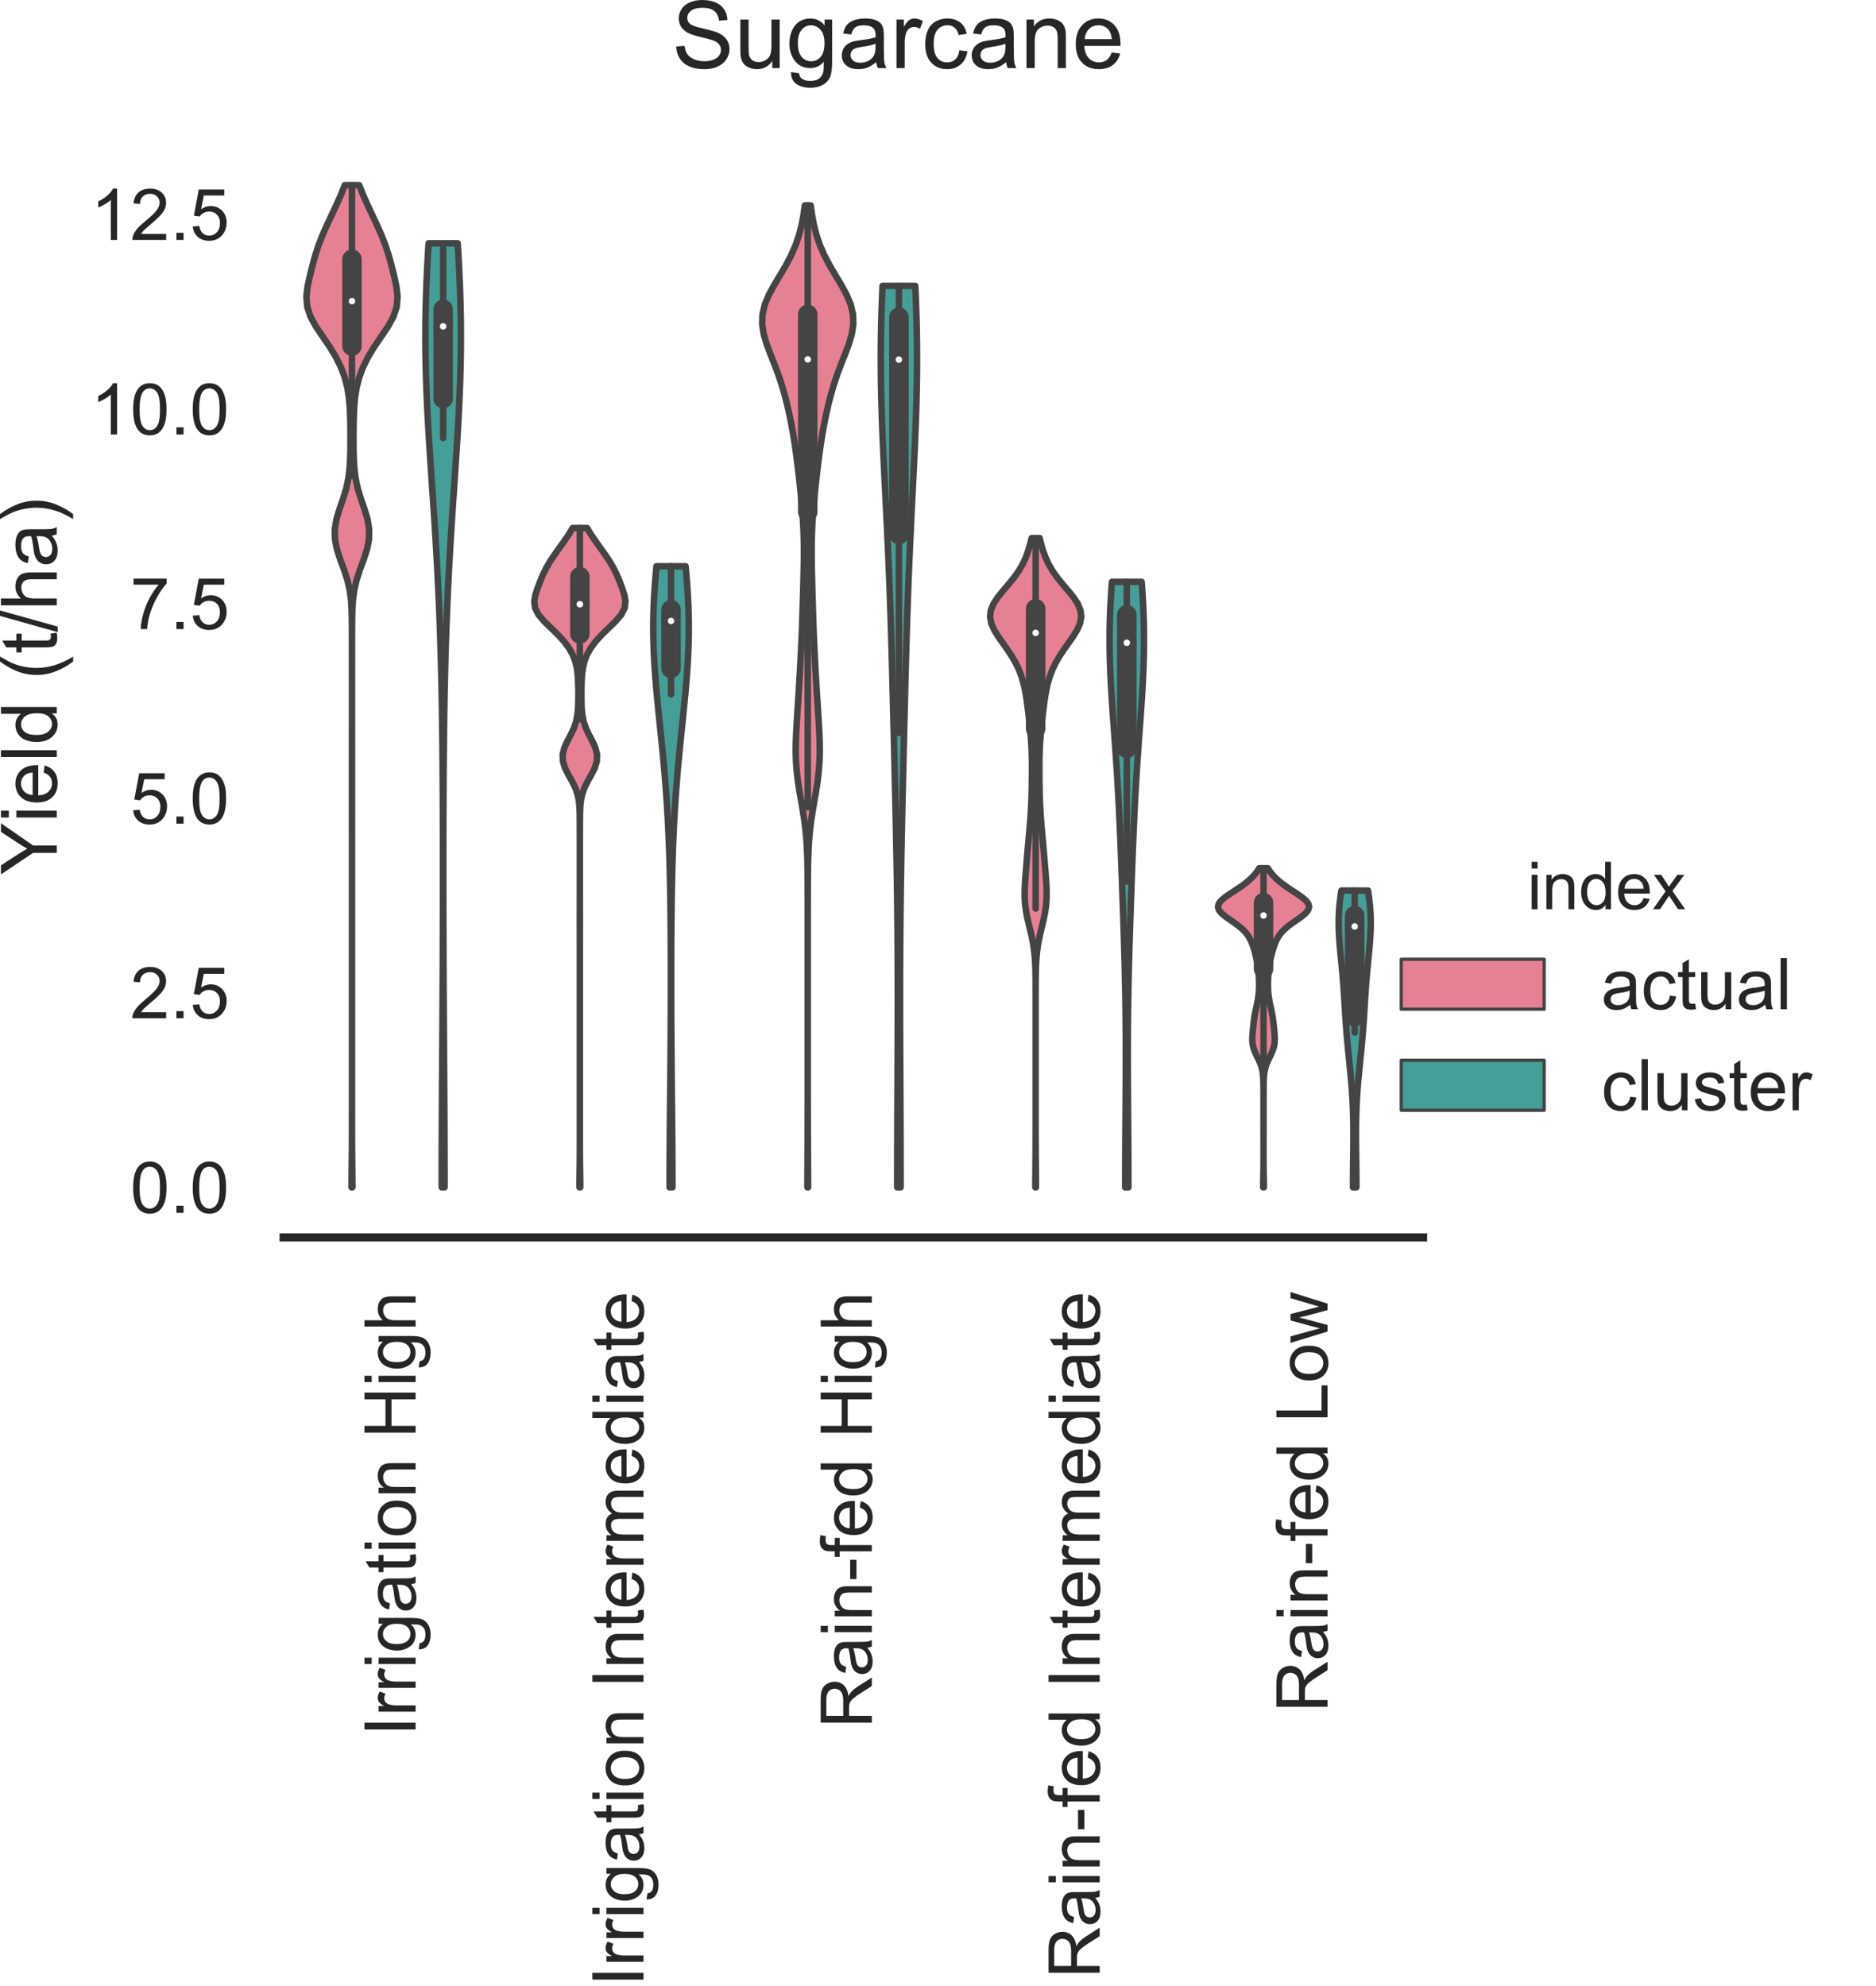 <?xml version="1.0" encoding="utf-8" standalone="no"?>
<!DOCTYPE svg PUBLIC "-//W3C//DTD SVG 1.1//EN"
  "http://www.w3.org/Graphics/SVG/1.1/DTD/svg11.dtd">
<!-- Created with matplotlib (https://matplotlib.org/) -->
<svg height="458.816pt" version="1.1" viewBox="0 0 433.279 458.816" width="433.279pt" xmlns="http://www.w3.org/2000/svg" xmlns:xlink="http://www.w3.org/1999/xlink">
 <defs>
  <style type="text/css">
*{stroke-linecap:butt;stroke-linejoin:round;}
  </style>
 </defs>
 <g id="figure_1">
  <g id="patch_1">
   <path d="M -0 458.816 
L 433.279 458.816 
L 433.279 0 
L -0 0 
z
" style="fill:#ffffff;"/>
  </g>
  <g id="axes_1">
   <g id="patch_2">
    <path d="M 65.502 285.832 
L 328.667 285.832 
L 328.667 31.2 
L 65.502 31.2 
z
" style="fill:#ffffff;"/>
   </g>
   <g id="matplotlib.axis_1">
    <g id="xtick_1">
     <g id="text_1">
      <!-- Irrigation High -->
      <defs>
       <path d="M 9.328 0 
L 9.328 71.578 
L 18.797 71.578 
L 18.797 0 
z
" id="ArialMT-73"/>
       <path d="M 6.5 0 
L 6.5 51.859 
L 14.406 51.859 
L 14.406 44 
Q 17.438 49.516 20 51.266 
Q 22.562 53.031 25.641 53.031 
Q 30.078 53.031 34.672 50.203 
L 31.641 42.047 
Q 28.422 43.953 25.203 43.953 
Q 22.312 43.953 20.016 42.219 
Q 17.719 40.484 16.75 37.406 
Q 15.281 32.719 15.281 27.156 
L 15.281 0 
z
" id="ArialMT-114"/>
       <path d="M 6.641 61.469 
L 6.641 71.578 
L 15.438 71.578 
L 15.438 61.469 
z
M 6.641 0 
L 6.641 51.859 
L 15.438 51.859 
L 15.438 0 
z
" id="ArialMT-105"/>
       <path d="M 4.984 -4.297 
L 13.531 -5.562 
Q 14.062 -9.516 16.5 -11.328 
Q 19.781 -13.766 25.438 -13.766 
Q 31.547 -13.766 34.859 -11.328 
Q 38.188 -8.891 39.359 -4.5 
Q 40.047 -1.812 39.984 6.781 
Q 34.234 0 25.641 0 
Q 14.938 0 9.078 7.719 
Q 3.219 15.438 3.219 26.219 
Q 3.219 33.641 5.906 39.906 
Q 8.594 46.188 13.688 49.609 
Q 18.797 53.031 25.688 53.031 
Q 34.859 53.031 40.828 45.609 
L 40.828 51.859 
L 48.922 51.859 
L 48.922 7.031 
Q 48.922 -5.078 46.453 -10.125 
Q 44 -15.188 38.641 -18.109 
Q 33.297 -21.047 25.484 -21.047 
Q 16.219 -21.047 10.5 -16.875 
Q 4.781 -12.703 4.984 -4.297 
z
M 12.25 26.859 
Q 12.25 16.656 16.297 11.969 
Q 20.359 7.281 26.469 7.281 
Q 32.516 7.281 36.609 11.938 
Q 40.719 16.609 40.719 26.562 
Q 40.719 36.078 36.5 40.906 
Q 32.281 45.75 26.312 45.75 
Q 20.453 45.75 16.344 40.984 
Q 12.25 36.234 12.25 26.859 
z
" id="ArialMT-103"/>
       <path d="M 40.438 6.391 
Q 35.547 2.25 31.031 0.531 
Q 26.516 -1.172 21.344 -1.172 
Q 12.797 -1.172 8.203 3 
Q 3.609 7.172 3.609 13.672 
Q 3.609 17.484 5.344 20.625 
Q 7.078 23.781 9.891 25.688 
Q 12.703 27.594 16.219 28.562 
Q 18.797 29.25 24.031 29.891 
Q 34.672 31.156 39.703 32.906 
Q 39.75 34.719 39.75 35.203 
Q 39.75 40.578 37.25 42.781 
Q 33.891 45.75 27.25 45.75 
Q 21.047 45.75 18.094 43.578 
Q 15.141 41.406 13.719 35.891 
L 5.125 37.062 
Q 6.297 42.578 8.984 45.969 
Q 11.672 49.359 16.75 51.188 
Q 21.828 53.031 28.516 53.031 
Q 35.156 53.031 39.297 51.469 
Q 43.453 49.906 45.406 47.531 
Q 47.359 45.172 48.141 41.547 
Q 48.578 39.312 48.578 33.453 
L 48.578 21.734 
Q 48.578 9.469 49.141 6.219 
Q 49.703 2.984 51.375 0 
L 42.188 0 
Q 40.828 2.734 40.438 6.391 
z
M 39.703 26.031 
Q 34.906 24.078 25.344 22.703 
Q 19.922 21.922 17.672 20.938 
Q 15.438 19.969 14.203 18.094 
Q 12.984 16.219 12.984 13.922 
Q 12.984 10.406 15.641 8.062 
Q 18.312 5.719 23.438 5.719 
Q 28.516 5.719 32.469 7.938 
Q 36.422 10.156 38.281 14.016 
Q 39.703 17 39.703 22.797 
z
" id="ArialMT-97"/>
       <path d="M 25.781 7.859 
L 27.047 0.094 
Q 23.344 -0.688 20.406 -0.688 
Q 15.625 -0.688 12.984 0.828 
Q 10.359 2.344 9.281 4.812 
Q 8.203 7.281 8.203 15.188 
L 8.203 45.016 
L 1.766 45.016 
L 1.766 51.859 
L 8.203 51.859 
L 8.203 64.703 
L 16.938 69.969 
L 16.938 51.859 
L 25.781 51.859 
L 25.781 45.016 
L 16.938 45.016 
L 16.938 14.703 
Q 16.938 10.938 17.406 9.859 
Q 17.875 8.797 18.922 8.156 
Q 19.969 7.516 21.922 7.516 
Q 23.391 7.516 25.781 7.859 
z
" id="ArialMT-116"/>
       <path d="M 3.328 25.922 
Q 3.328 40.328 11.328 47.266 
Q 18.016 53.031 27.641 53.031 
Q 38.328 53.031 45.109 46.016 
Q 51.906 39.016 51.906 26.656 
Q 51.906 16.656 48.906 10.906 
Q 45.906 5.172 40.156 2 
Q 34.422 -1.172 27.641 -1.172 
Q 16.75 -1.172 10.031 5.812 
Q 3.328 12.797 3.328 25.922 
z
M 12.359 25.922 
Q 12.359 15.969 16.703 11.016 
Q 21.047 6.062 27.641 6.062 
Q 34.188 6.062 38.531 11.031 
Q 42.875 16.016 42.875 26.219 
Q 42.875 35.844 38.5 40.797 
Q 34.125 45.75 27.641 45.75 
Q 21.047 45.75 16.703 40.812 
Q 12.359 35.891 12.359 25.922 
z
" id="ArialMT-111"/>
       <path d="M 6.594 0 
L 6.594 51.859 
L 14.5 51.859 
L 14.5 44.484 
Q 20.219 53.031 31 53.031 
Q 35.688 53.031 39.625 51.344 
Q 43.562 49.656 45.516 46.922 
Q 47.469 44.188 48.25 40.438 
Q 48.734 37.984 48.734 31.891 
L 48.734 0 
L 39.938 0 
L 39.938 31.547 
Q 39.938 36.922 38.906 39.578 
Q 37.891 42.234 35.281 43.812 
Q 32.672 45.406 29.156 45.406 
Q 23.531 45.406 19.453 41.844 
Q 15.375 38.281 15.375 28.328 
L 15.375 0 
z
" id="ArialMT-110"/>
       <path id="ArialMT-32"/>
       <path d="M 8.016 0 
L 8.016 71.578 
L 17.484 71.578 
L 17.484 42.188 
L 54.688 42.188 
L 54.688 71.578 
L 64.156 71.578 
L 64.156 0 
L 54.688 0 
L 54.688 33.734 
L 17.484 33.734 
L 17.484 0 
z
" id="ArialMT-72"/>
       <path d="M 6.594 0 
L 6.594 71.578 
L 15.375 71.578 
L 15.375 45.906 
Q 21.531 53.031 30.906 53.031 
Q 36.672 53.031 40.922 50.75 
Q 45.172 48.484 47 44.484 
Q 48.828 40.484 48.828 32.859 
L 48.828 0 
L 40.047 0 
L 40.047 32.859 
Q 40.047 39.453 37.188 42.453 
Q 34.328 45.453 29.109 45.453 
Q 25.203 45.453 21.75 43.422 
Q 18.312 41.406 16.844 37.938 
Q 15.375 34.469 15.375 28.375 
L 15.375 0 
z
" id="ArialMT-104"/>
      </defs>
      <g style="fill:#262626;" transform="translate(95.988 401.04)rotate(-90)scale(0.165 -0.165)">
       <use xlink:href="#ArialMT-73"/>
       <use x="27.783" xlink:href="#ArialMT-114"/>
       <use x="61.084" xlink:href="#ArialMT-114"/>
       <use x="94.385" xlink:href="#ArialMT-105"/>
       <use x="116.602" xlink:href="#ArialMT-103"/>
       <use x="172.217" xlink:href="#ArialMT-97"/>
       <use x="227.832" xlink:href="#ArialMT-116"/>
       <use x="255.615" xlink:href="#ArialMT-105"/>
       <use x="277.832" xlink:href="#ArialMT-111"/>
       <use x="333.447" xlink:href="#ArialMT-110"/>
       <use x="389.062" xlink:href="#ArialMT-32"/>
       <use x="416.846" xlink:href="#ArialMT-72"/>
       <use x="489.062" xlink:href="#ArialMT-105"/>
       <use x="511.279" xlink:href="#ArialMT-103"/>
       <use x="566.895" xlink:href="#ArialMT-104"/>
      </g>
     </g>
    </g>
    <g id="xtick_2">
     <g id="text_2">
      <!-- Irrigation Intermediate -->
      <defs>
       <path d="M 42.094 16.703 
L 51.172 15.578 
Q 49.031 7.625 43.219 3.219 
Q 37.406 -1.172 28.375 -1.172 
Q 17 -1.172 10.328 5.828 
Q 3.656 12.844 3.656 25.484 
Q 3.656 38.578 10.391 45.797 
Q 17.141 53.031 27.875 53.031 
Q 38.281 53.031 44.875 45.953 
Q 51.469 38.875 51.469 26.031 
Q 51.469 25.25 51.422 23.688 
L 12.75 23.688 
Q 13.234 15.141 17.578 10.594 
Q 21.922 6.062 28.422 6.062 
Q 33.25 6.062 36.672 8.594 
Q 40.094 11.141 42.094 16.703 
z
M 13.234 30.906 
L 42.188 30.906 
Q 41.609 37.453 38.875 40.719 
Q 34.672 45.797 27.984 45.797 
Q 21.922 45.797 17.797 41.75 
Q 13.672 37.703 13.234 30.906 
z
" id="ArialMT-101"/>
       <path d="M 6.594 0 
L 6.594 51.859 
L 14.453 51.859 
L 14.453 44.578 
Q 16.891 48.391 20.938 50.703 
Q 25 53.031 30.172 53.031 
Q 35.938 53.031 39.625 50.641 
Q 43.312 48.25 44.828 43.953 
Q 50.984 53.031 60.844 53.031 
Q 68.562 53.031 72.703 48.75 
Q 76.859 44.484 76.859 35.594 
L 76.859 0 
L 68.109 0 
L 68.109 32.672 
Q 68.109 37.938 67.25 40.25 
Q 66.406 42.578 64.156 43.984 
Q 61.922 45.406 58.891 45.406 
Q 53.422 45.406 49.797 41.766 
Q 46.188 38.141 46.188 30.125 
L 46.188 0 
L 37.406 0 
L 37.406 33.688 
Q 37.406 39.547 35.25 42.469 
Q 33.109 45.406 28.219 45.406 
Q 24.516 45.406 21.359 43.453 
Q 18.219 41.5 16.797 37.734 
Q 15.375 33.984 15.375 26.906 
L 15.375 0 
z
" id="ArialMT-109"/>
       <path d="M 40.234 0 
L 40.234 6.547 
Q 35.297 -1.172 25.734 -1.172 
Q 19.531 -1.172 14.328 2.25 
Q 9.125 5.672 6.266 11.797 
Q 3.422 17.922 3.422 25.875 
Q 3.422 33.641 6 39.969 
Q 8.594 46.297 13.766 49.656 
Q 18.953 53.031 25.344 53.031 
Q 30.031 53.031 33.688 51.047 
Q 37.359 49.078 39.656 45.906 
L 39.656 71.578 
L 48.391 71.578 
L 48.391 0 
z
M 12.453 25.875 
Q 12.453 15.922 16.641 10.984 
Q 20.844 6.062 26.562 6.062 
Q 32.328 6.062 36.344 10.766 
Q 40.375 15.484 40.375 25.141 
Q 40.375 35.797 36.266 40.766 
Q 32.172 45.75 26.172 45.75 
Q 20.312 45.75 16.375 40.969 
Q 12.453 36.188 12.453 25.875 
z
" id="ArialMT-100"/>
      </defs>
      <g style="fill:#262626;" transform="translate(148.621 458.816)rotate(-90)scale(0.165 -0.165)">
       <use xlink:href="#ArialMT-73"/>
       <use x="27.783" xlink:href="#ArialMT-114"/>
       <use x="61.084" xlink:href="#ArialMT-114"/>
       <use x="94.385" xlink:href="#ArialMT-105"/>
       <use x="116.602" xlink:href="#ArialMT-103"/>
       <use x="172.217" xlink:href="#ArialMT-97"/>
       <use x="227.832" xlink:href="#ArialMT-116"/>
       <use x="255.615" xlink:href="#ArialMT-105"/>
       <use x="277.832" xlink:href="#ArialMT-111"/>
       <use x="333.447" xlink:href="#ArialMT-110"/>
       <use x="389.062" xlink:href="#ArialMT-32"/>
       <use x="416.846" xlink:href="#ArialMT-73"/>
       <use x="444.629" xlink:href="#ArialMT-110"/>
       <use x="500.244" xlink:href="#ArialMT-116"/>
       <use x="528.027" xlink:href="#ArialMT-101"/>
       <use x="583.643" xlink:href="#ArialMT-114"/>
       <use x="616.943" xlink:href="#ArialMT-109"/>
       <use x="700.244" xlink:href="#ArialMT-101"/>
       <use x="755.859" xlink:href="#ArialMT-100"/>
       <use x="811.475" xlink:href="#ArialMT-105"/>
       <use x="833.691" xlink:href="#ArialMT-97"/>
       <use x="889.307" xlink:href="#ArialMT-116"/>
       <use x="917.09" xlink:href="#ArialMT-101"/>
      </g>
     </g>
    </g>
    <g id="xtick_3">
     <g id="text_3">
      <!-- Rain-fed High -->
      <defs>
       <path d="M 7.859 0 
L 7.859 71.578 
L 39.594 71.578 
Q 49.172 71.578 54.141 69.641 
Q 59.125 67.719 62.109 62.828 
Q 65.094 57.953 65.094 52.047 
Q 65.094 44.438 60.156 39.203 
Q 55.219 33.984 44.922 32.562 
Q 48.688 30.766 50.641 29 
Q 54.781 25.203 58.5 19.484 
L 70.953 0 
L 59.031 0 
L 49.562 14.891 
Q 45.406 21.344 42.719 24.75 
Q 40.047 28.172 37.922 29.531 
Q 35.797 30.906 33.594 31.453 
Q 31.984 31.781 28.328 31.781 
L 17.328 31.781 
L 17.328 0 
z
M 17.328 39.984 
L 37.703 39.984 
Q 44.188 39.984 47.844 41.328 
Q 51.516 42.672 53.422 45.625 
Q 55.328 48.578 55.328 52.047 
Q 55.328 57.125 51.641 60.391 
Q 47.953 63.672 39.984 63.672 
L 17.328 63.672 
z
" id="ArialMT-82"/>
       <path d="M 3.172 21.484 
L 3.172 30.328 
L 30.172 30.328 
L 30.172 21.484 
z
" id="ArialMT-45"/>
       <path d="M 8.688 0 
L 8.688 45.016 
L 0.922 45.016 
L 0.922 51.859 
L 8.688 51.859 
L 8.688 57.375 
Q 8.688 62.594 9.625 65.141 
Q 10.891 68.562 14.078 70.672 
Q 17.281 72.797 23.047 72.797 
Q 26.766 72.797 31.25 71.922 
L 29.938 64.266 
Q 27.203 64.75 24.75 64.75 
Q 20.75 64.75 19.094 63.031 
Q 17.438 61.328 17.438 56.641 
L 17.438 51.859 
L 27.547 51.859 
L 27.547 45.016 
L 17.438 45.016 
L 17.438 0 
z
" id="ArialMT-102"/>
      </defs>
      <g style="fill:#262626;" transform="translate(201.354 399.212)rotate(-90)scale(0.165 -0.165)">
       <use xlink:href="#ArialMT-82"/>
       <use x="72.217" xlink:href="#ArialMT-97"/>
       <use x="127.832" xlink:href="#ArialMT-105"/>
       <use x="150.049" xlink:href="#ArialMT-110"/>
       <use x="205.664" xlink:href="#ArialMT-45"/>
       <use x="238.965" xlink:href="#ArialMT-102"/>
       <use x="266.748" xlink:href="#ArialMT-101"/>
       <use x="322.363" xlink:href="#ArialMT-100"/>
       <use x="377.979" xlink:href="#ArialMT-32"/>
       <use x="405.762" xlink:href="#ArialMT-72"/>
       <use x="477.979" xlink:href="#ArialMT-105"/>
       <use x="500.195" xlink:href="#ArialMT-103"/>
       <use x="555.811" xlink:href="#ArialMT-104"/>
      </g>
     </g>
    </g>
    <g id="xtick_4">
     <g id="text_4">
      <!-- Rain-fed Intermediate -->
      <g style="fill:#262626;" transform="translate(253.983 456.988)rotate(-90)scale(0.165 -0.165)">
       <use xlink:href="#ArialMT-82"/>
       <use x="72.217" xlink:href="#ArialMT-97"/>
       <use x="127.832" xlink:href="#ArialMT-105"/>
       <use x="150.049" xlink:href="#ArialMT-110"/>
       <use x="205.664" xlink:href="#ArialMT-45"/>
       <use x="238.965" xlink:href="#ArialMT-102"/>
       <use x="266.748" xlink:href="#ArialMT-101"/>
       <use x="322.363" xlink:href="#ArialMT-100"/>
       <use x="377.979" xlink:href="#ArialMT-32"/>
       <use x="405.762" xlink:href="#ArialMT-73"/>
       <use x="433.545" xlink:href="#ArialMT-110"/>
       <use x="489.16" xlink:href="#ArialMT-116"/>
       <use x="516.943" xlink:href="#ArialMT-101"/>
       <use x="572.559" xlink:href="#ArialMT-114"/>
       <use x="605.859" xlink:href="#ArialMT-109"/>
       <use x="689.16" xlink:href="#ArialMT-101"/>
       <use x="744.775" xlink:href="#ArialMT-100"/>
       <use x="800.391" xlink:href="#ArialMT-105"/>
       <use x="822.607" xlink:href="#ArialMT-97"/>
       <use x="878.223" xlink:href="#ArialMT-116"/>
       <use x="906.006" xlink:href="#ArialMT-101"/>
      </g>
     </g>
    </g>
    <g id="xtick_5">
     <g id="text_5">
      <!-- Rain-fed Low -->
      <defs>
       <path d="M 7.328 0 
L 7.328 71.578 
L 16.797 71.578 
L 16.797 8.453 
L 52.047 8.453 
L 52.047 0 
z
" id="ArialMT-76"/>
       <path d="M 16.156 0 
L 0.297 51.859 
L 9.375 51.859 
L 17.625 21.922 
L 20.703 10.797 
Q 20.906 11.625 23.391 21.484 
L 31.641 51.859 
L 40.672 51.859 
L 48.438 21.781 
L 51.031 11.859 
L 54 21.875 
L 62.891 51.859 
L 71.438 51.859 
L 55.219 0 
L 46.094 0 
L 37.844 31.062 
L 35.844 39.891 
L 25.344 0 
z
" id="ArialMT-119"/>
      </defs>
      <g style="fill:#262626;" transform="translate(306.616 395.546)rotate(-90)scale(0.165 -0.165)">
       <use xlink:href="#ArialMT-82"/>
       <use x="72.217" xlink:href="#ArialMT-97"/>
       <use x="127.832" xlink:href="#ArialMT-105"/>
       <use x="150.049" xlink:href="#ArialMT-110"/>
       <use x="205.664" xlink:href="#ArialMT-45"/>
       <use x="238.965" xlink:href="#ArialMT-102"/>
       <use x="266.748" xlink:href="#ArialMT-101"/>
       <use x="322.363" xlink:href="#ArialMT-100"/>
       <use x="377.979" xlink:href="#ArialMT-32"/>
       <use x="405.762" xlink:href="#ArialMT-76"/>
       <use x="461.377" xlink:href="#ArialMT-111"/>
       <use x="516.992" xlink:href="#ArialMT-119"/>
      </g>
     </g>
    </g>
   </g>
   <g id="matplotlib.axis_2">
    <g id="ytick_1">
     <g id="text_6">
      <!-- 0.0 -->
      <defs>
       <path d="M 4.156 35.297 
Q 4.156 48 6.766 55.734 
Q 9.375 63.484 14.516 67.672 
Q 19.672 71.875 27.484 71.875 
Q 33.25 71.875 37.594 69.547 
Q 41.938 67.234 44.766 62.859 
Q 47.609 58.5 49.219 52.219 
Q 50.828 45.953 50.828 35.297 
Q 50.828 22.703 48.234 14.969 
Q 45.656 7.234 40.5 3 
Q 35.359 -1.219 27.484 -1.219 
Q 17.141 -1.219 11.234 6.203 
Q 4.156 15.141 4.156 35.297 
z
M 13.188 35.297 
Q 13.188 17.672 17.312 11.828 
Q 21.438 6 27.484 6 
Q 33.547 6 37.672 11.859 
Q 41.797 17.719 41.797 35.297 
Q 41.797 52.984 37.672 58.781 
Q 33.547 64.594 27.391 64.594 
Q 21.344 64.594 17.719 59.469 
Q 13.188 52.938 13.188 35.297 
z
" id="ArialMT-48"/>
       <path d="M 9.078 0 
L 9.078 10.016 
L 19.094 10.016 
L 19.094 0 
z
" id="ArialMT-46"/>
      </defs>
      <g style="fill:#262626;" transform="translate(30.067 280.163)scale(0.165 -0.165)">
       <use xlink:href="#ArialMT-48"/>
       <use x="55.615" xlink:href="#ArialMT-46"/>
       <use x="83.398" xlink:href="#ArialMT-48"/>
      </g>
     </g>
    </g>
    <g id="ytick_2">
     <g id="text_7">
      <!-- 2.5 -->
      <defs>
       <path d="M 50.344 8.453 
L 50.344 0 
L 3.031 0 
Q 2.938 3.172 4.047 6.109 
Q 5.859 10.938 9.828 15.625 
Q 13.812 20.312 21.344 26.469 
Q 33.016 36.031 37.109 41.625 
Q 41.219 47.219 41.219 52.203 
Q 41.219 57.422 37.469 61 
Q 33.734 64.594 27.734 64.594 
Q 21.391 64.594 17.578 60.781 
Q 13.766 56.984 13.719 50.25 
L 4.688 51.172 
Q 5.609 61.281 11.656 66.578 
Q 17.719 71.875 27.938 71.875 
Q 38.234 71.875 44.234 66.156 
Q 50.25 60.453 50.25 52 
Q 50.25 47.703 48.484 43.547 
Q 46.734 39.406 42.656 34.812 
Q 38.578 30.219 29.109 22.219 
Q 21.188 15.578 18.938 13.203 
Q 16.703 10.844 15.234 8.453 
z
" id="ArialMT-50"/>
       <path d="M 4.156 18.75 
L 13.375 19.531 
Q 14.406 12.797 18.141 9.391 
Q 21.875 6 27.156 6 
Q 33.5 6 37.891 10.781 
Q 42.281 15.578 42.281 23.484 
Q 42.281 31 38.062 35.344 
Q 33.844 39.703 27 39.703 
Q 22.75 39.703 19.328 37.766 
Q 15.922 35.844 13.969 32.766 
L 5.719 33.844 
L 12.641 70.609 
L 48.25 70.609 
L 48.25 62.203 
L 19.672 62.203 
L 15.828 42.969 
Q 22.266 47.469 29.344 47.469 
Q 38.719 47.469 45.156 40.969 
Q 51.609 34.469 51.609 24.266 
Q 51.609 14.547 45.953 7.469 
Q 39.062 -1.219 27.156 -1.219 
Q 17.391 -1.219 11.203 4.25 
Q 5.031 9.719 4.156 18.75 
z
" id="ArialMT-53"/>
      </defs>
      <g style="fill:#262626;" transform="translate(30.067 235.215)scale(0.165 -0.165)">
       <use xlink:href="#ArialMT-50"/>
       <use x="55.615" xlink:href="#ArialMT-46"/>
       <use x="83.398" xlink:href="#ArialMT-53"/>
      </g>
     </g>
    </g>
    <g id="ytick_3">
     <g id="text_8">
      <!-- 5.0 -->
      <g style="fill:#262626;" transform="translate(30.067 190.267)scale(0.165 -0.165)">
       <use xlink:href="#ArialMT-53"/>
       <use x="55.615" xlink:href="#ArialMT-46"/>
       <use x="83.398" xlink:href="#ArialMT-48"/>
      </g>
     </g>
    </g>
    <g id="ytick_4">
     <g id="text_9">
      <!-- 7.5 -->
      <defs>
       <path d="M 4.734 62.203 
L 4.734 70.656 
L 51.078 70.656 
L 51.078 63.812 
Q 44.234 56.547 37.516 44.484 
Q 30.812 32.422 27.156 19.672 
Q 24.516 10.688 23.781 0 
L 14.75 0 
Q 14.891 8.453 18.062 20.406 
Q 21.234 32.375 27.172 43.484 
Q 33.109 54.594 39.797 62.203 
z
" id="ArialMT-55"/>
      </defs>
      <g style="fill:#262626;" transform="translate(30.067 145.318)scale(0.165 -0.165)">
       <use xlink:href="#ArialMT-55"/>
       <use x="55.615" xlink:href="#ArialMT-46"/>
       <use x="83.398" xlink:href="#ArialMT-53"/>
      </g>
     </g>
    </g>
    <g id="ytick_5">
     <g id="text_10">
      <!-- 10.0 -->
      <defs>
       <path d="M 37.25 0 
L 28.469 0 
L 28.469 56 
Q 25.297 52.984 20.141 49.953 
Q 14.984 46.922 10.891 45.406 
L 10.891 53.906 
Q 18.266 57.375 23.781 62.297 
Q 29.297 67.234 31.594 71.875 
L 37.25 71.875 
z
" id="ArialMT-49"/>
      </defs>
      <g style="fill:#262626;" transform="translate(20.892 100.37)scale(0.165 -0.165)">
       <use xlink:href="#ArialMT-49"/>
       <use x="55.615" xlink:href="#ArialMT-48"/>
       <use x="111.23" xlink:href="#ArialMT-46"/>
       <use x="139.014" xlink:href="#ArialMT-48"/>
      </g>
     </g>
    </g>
    <g id="ytick_6">
     <g id="text_11">
      <!-- 12.5 -->
      <g style="fill:#262626;" transform="translate(20.892 55.422)scale(0.165 -0.165)">
       <use xlink:href="#ArialMT-49"/>
       <use x="55.615" xlink:href="#ArialMT-50"/>
       <use x="111.23" xlink:href="#ArialMT-46"/>
       <use x="139.014" xlink:href="#ArialMT-53"/>
      </g>
     </g>
    </g>
    <g id="text_12">
     <!-- Yield (t/ha) -->
     <defs>
      <path d="M 27.875 0 
L 27.875 30.328 
L 0.297 71.578 
L 11.812 71.578 
L 25.922 50 
Q 29.828 43.953 33.203 37.891 
Q 36.422 43.5 41.016 50.531 
L 54.891 71.578 
L 65.922 71.578 
L 37.359 30.328 
L 37.359 0 
z
" id="ArialMT-89"/>
      <path d="M 6.391 0 
L 6.391 71.578 
L 15.188 71.578 
L 15.188 0 
z
" id="ArialMT-108"/>
      <path d="M 23.391 -21.047 
Q 16.109 -11.859 11.078 0.438 
Q 6.062 12.75 6.062 25.922 
Q 6.062 37.547 9.812 48.188 
Q 14.203 60.547 23.391 72.797 
L 29.688 72.797 
Q 23.781 62.641 21.875 58.297 
Q 18.891 51.562 17.188 44.234 
Q 15.094 35.109 15.094 25.875 
Q 15.094 2.391 29.688 -21.047 
z
" id="ArialMT-40"/>
      <path d="M 0 -1.219 
L 20.75 72.797 
L 27.781 72.797 
L 7.078 -1.219 
z
" id="ArialMT-47"/>
      <path d="M 12.359 -21.047 
L 6.062 -21.047 
Q 20.656 2.391 20.656 25.875 
Q 20.656 35.062 18.562 44.094 
Q 16.891 51.422 13.922 58.156 
Q 12.016 62.547 6.062 72.797 
L 12.359 72.797 
Q 21.531 60.547 25.922 48.188 
Q 29.688 37.547 29.688 25.922 
Q 29.688 12.75 24.625 0.438 
Q 19.578 -11.859 12.359 -21.047 
z
" id="ArialMT-41"/>
     </defs>
     <g style="fill:#262626;" transform="translate(13.103 202.028)rotate(-90)scale(0.18 -0.18)">
      <use xlink:href="#ArialMT-89"/>
      <use x="66.652" xlink:href="#ArialMT-105"/>
      <use x="88.869" xlink:href="#ArialMT-101"/>
      <use x="144.484" xlink:href="#ArialMT-108"/>
      <use x="166.701" xlink:href="#ArialMT-100"/>
      <use x="222.316" xlink:href="#ArialMT-32"/>
      <use x="250.1" xlink:href="#ArialMT-40"/>
      <use x="283.4" xlink:href="#ArialMT-116"/>
      <use x="311.184" xlink:href="#ArialMT-47"/>
      <use x="338.967" xlink:href="#ArialMT-104"/>
      <use x="394.582" xlink:href="#ArialMT-97"/>
      <use x="450.197" xlink:href="#ArialMT-41"/>
     </g>
    </g>
   </g>
   <g id="PolyCollection_1">
    <defs>
     <path d="M 81.387 -184.557 
L 81.197 -184.557 
L 81.207 -186.896 
L 81.231 -189.234 
L 81.257 -191.572 
L 81.276 -193.91 
L 81.286 -196.248 
L 81.291 -198.587 
L 81.292 -200.925 
L 81.292 -203.263 
L 81.292 -205.601 
L 81.292 -207.94 
L 81.292 -210.278 
L 81.292 -212.616 
L 81.292 -214.954 
L 81.292 -217.292 
L 81.292 -219.631 
L 81.292 -221.969 
L 81.292 -224.307 
L 81.292 -226.645 
L 81.292 -228.984 
L 81.292 -231.322 
L 81.292 -233.66 
L 81.292 -235.998 
L 81.292 -238.336 
L 81.292 -240.675 
L 81.292 -243.013 
L 81.292 -245.351 
L 81.292 -247.689 
L 81.292 -250.028 
L 81.292 -252.366 
L 81.292 -254.704 
L 81.292 -257.042 
L 81.292 -259.38 
L 81.292 -261.719 
L 81.292 -264.057 
L 81.292 -266.395 
L 81.291 -268.733 
L 81.29 -271.072 
L 81.288 -273.41 
L 81.286 -275.748 
L 81.285 -278.086 
L 81.286 -280.424 
L 81.287 -282.763 
L 81.289 -285.101 
L 81.291 -287.439 
L 81.292 -289.777 
L 81.292 -292.116 
L 81.292 -294.454 
L 81.292 -296.792 
L 81.292 -299.13 
L 81.292 -301.468 
L 81.291 -303.807 
L 81.29 -306.145 
L 81.288 -308.483 
L 81.286 -310.821 
L 81.281 -313.16 
L 81.265 -315.498 
L 81.215 -317.836 
L 81.076 -320.174 
L 80.77 -322.512 
L 80.23 -324.851 
L 79.465 -327.189 
L 78.6 -329.527 
L 77.836 -331.865 
L 77.37 -334.204 
L 77.323 -336.542 
L 77.706 -338.88 
L 78.406 -341.218 
L 79.22 -343.557 
L 79.938 -345.895 
L 80.445 -348.233 
L 80.738 -350.571 
L 80.879 -352.909 
L 80.934 -355.248 
L 80.945 -357.586 
L 80.93 -359.924 
L 80.887 -362.262 
L 80.791 -364.601 
L 80.591 -366.939 
L 80.222 -369.277 
L 79.624 -371.615 
L 78.756 -373.953 
L 77.605 -376.292 
L 76.192 -378.63 
L 74.601 -380.968 
L 73.021 -383.306 
L 71.725 -385.645 
L 70.951 -387.983 
L 70.766 -390.321 
L 71.038 -392.659 
L 71.546 -394.997 
L 72.128 -397.336 
L 72.764 -399.674 
L 73.516 -402.012 
L 74.423 -404.35 
L 75.455 -406.689 
L 76.546 -409.027 
L 77.642 -411.365 
L 78.692 -413.703 
L 79.621 -416.041 
L 82.963 -416.041 
L 82.963 -416.041 
L 83.893 -413.703 
L 84.943 -411.365 
L 86.039 -409.027 
L 87.13 -406.689 
L 88.161 -404.35 
L 89.069 -402.012 
L 89.821 -399.674 
L 90.457 -397.336 
L 91.039 -394.997 
L 91.546 -392.659 
L 91.819 -390.321 
L 91.634 -387.983 
L 90.86 -385.645 
L 89.564 -383.306 
L 87.984 -380.968 
L 86.392 -378.63 
L 84.979 -376.292 
L 83.829 -373.953 
L 82.961 -371.615 
L 82.362 -369.277 
L 81.994 -366.939 
L 81.794 -364.601 
L 81.698 -362.262 
L 81.655 -359.924 
L 81.64 -357.586 
L 81.651 -355.248 
L 81.705 -352.909 
L 81.846 -350.571 
L 82.14 -348.233 
L 82.647 -345.895 
L 83.365 -343.557 
L 84.178 -341.218 
L 84.879 -338.88 
L 85.262 -336.542 
L 85.215 -334.204 
L 84.749 -331.865 
L 83.985 -329.527 
L 83.119 -327.189 
L 82.354 -324.851 
L 81.814 -322.512 
L 81.508 -320.174 
L 81.37 -317.836 
L 81.319 -315.498 
L 81.304 -313.16 
L 81.299 -310.821 
L 81.296 -308.483 
L 81.294 -306.145 
L 81.293 -303.807 
L 81.293 -301.468 
L 81.292 -299.13 
L 81.292 -296.792 
L 81.292 -294.454 
L 81.292 -292.116 
L 81.293 -289.777 
L 81.294 -287.439 
L 81.295 -285.101 
L 81.297 -282.763 
L 81.299 -280.424 
L 81.3 -278.086 
L 81.299 -275.748 
L 81.297 -273.41 
L 81.295 -271.072 
L 81.293 -268.733 
L 81.293 -266.395 
L 81.292 -264.057 
L 81.292 -261.719 
L 81.292 -259.38 
L 81.292 -257.042 
L 81.292 -254.704 
L 81.292 -252.366 
L 81.292 -250.028 
L 81.292 -247.689 
L 81.292 -245.351 
L 81.292 -243.013 
L 81.292 -240.675 
L 81.292 -238.336 
L 81.292 -235.998 
L 81.292 -233.66 
L 81.292 -231.322 
L 81.292 -228.984 
L 81.292 -226.645 
L 81.292 -224.307 
L 81.292 -221.969 
L 81.292 -219.631 
L 81.292 -217.292 
L 81.292 -214.954 
L 81.292 -212.616 
L 81.292 -210.278 
L 81.292 -207.94 
L 81.292 -205.601 
L 81.292 -203.263 
L 81.293 -200.925 
L 81.294 -198.587 
L 81.298 -196.248 
L 81.308 -193.91 
L 81.327 -191.572 
L 81.353 -189.234 
L 81.377 -186.896 
L 81.387 -184.557 
z
" id="m3f6b2949e6" style="stroke:#444444;stroke-width:1.5;"/>
    </defs>
    <g clip-path="url(#pa93a14d4a9)">
     <use style="fill:#e68193;stroke:#444444;stroke-width:1.5;" x="0" xlink:href="#m3f6b2949e6" y="458.816"/>
    </g>
   </g>
   <g id="PolyCollection_2">
    <defs>
     <path d="M 102.678 -184.557 
L 102.013 -184.557 
L 102.014 -186.76 
L 102.017 -188.963 
L 102.021 -191.165 
L 102.026 -193.368 
L 102.034 -195.571 
L 102.042 -197.773 
L 102.052 -199.976 
L 102.063 -202.179 
L 102.075 -204.381 
L 102.088 -206.584 
L 102.101 -208.786 
L 102.115 -210.989 
L 102.13 -213.192 
L 102.144 -215.394 
L 102.158 -217.597 
L 102.172 -219.8 
L 102.186 -222.002 
L 102.2 -224.205 
L 102.213 -226.408 
L 102.225 -228.61 
L 102.237 -230.813 
L 102.247 -233.016 
L 102.257 -235.218 
L 102.267 -237.421 
L 102.275 -239.624 
L 102.282 -241.826 
L 102.289 -244.029 
L 102.295 -246.231 
L 102.299 -248.434 
L 102.303 -250.637 
L 102.306 -252.839 
L 102.307 -255.042 
L 102.308 -257.245 
L 102.308 -259.447 
L 102.306 -261.65 
L 102.303 -263.853 
L 102.299 -266.055 
L 102.294 -268.258 
L 102.288 -270.461 
L 102.279 -272.663 
L 102.27 -274.866 
L 102.258 -277.069 
L 102.244 -279.271 
L 102.228 -281.474 
L 102.21 -283.677 
L 102.189 -285.879 
L 102.166 -288.082 
L 102.139 -290.284 
L 102.109 -292.487 
L 102.076 -294.69 
L 102.038 -296.892 
L 101.997 -299.095 
L 101.951 -301.298 
L 101.901 -303.5 
L 101.845 -305.703 
L 101.784 -307.906 
L 101.718 -310.108 
L 101.646 -312.311 
L 101.568 -314.514 
L 101.485 -316.716 
L 101.394 -318.919 
L 101.298 -321.122 
L 101.195 -323.324 
L 101.086 -325.527 
L 100.971 -327.729 
L 100.85 -329.932 
L 100.723 -332.135 
L 100.591 -334.337 
L 100.454 -336.54 
L 100.313 -338.743 
L 100.168 -340.945 
L 100.021 -343.148 
L 99.872 -345.351 
L 99.722 -347.553 
L 99.573 -349.756 
L 99.425 -351.959 
L 99.28 -354.161 
L 99.139 -356.364 
L 99.003 -358.567 
L 98.875 -360.769 
L 98.755 -362.972 
L 98.645 -365.175 
L 98.546 -367.377 
L 98.459 -369.58 
L 98.385 -371.782 
L 98.326 -373.985 
L 98.282 -376.188 
L 98.253 -378.39 
L 98.242 -380.593 
L 98.247 -382.796 
L 98.268 -384.998 
L 98.306 -387.201 
L 98.361 -389.404 
L 98.431 -391.606 
L 98.516 -393.809 
L 98.615 -396.012 
L 98.727 -398.214 
L 98.85 -400.417 
L 98.984 -402.62 
L 105.707 -402.62 
L 105.707 -402.62 
L 105.841 -400.417 
L 105.964 -398.214 
L 106.076 -396.012 
L 106.175 -393.809 
L 106.26 -391.606 
L 106.33 -389.404 
L 106.385 -387.201 
L 106.423 -384.998 
L 106.444 -382.796 
L 106.449 -380.593 
L 106.438 -378.39 
L 106.409 -376.188 
L 106.365 -373.985 
L 106.306 -371.782 
L 106.232 -369.58 
L 106.145 -367.377 
L 106.046 -365.175 
L 105.936 -362.972 
L 105.816 -360.769 
L 105.688 -358.567 
L 105.552 -356.364 
L 105.411 -354.161 
L 105.266 -351.959 
L 105.118 -349.756 
L 104.969 -347.553 
L 104.819 -345.351 
L 104.67 -343.148 
L 104.523 -340.945 
L 104.378 -338.743 
L 104.237 -336.54 
L 104.1 -334.337 
L 103.968 -332.135 
L 103.841 -329.932 
L 103.72 -327.729 
L 103.605 -325.527 
L 103.496 -323.324 
L 103.393 -321.122 
L 103.297 -318.919 
L 103.206 -316.716 
L 103.123 -314.514 
L 103.045 -312.311 
L 102.973 -310.108 
L 102.907 -307.906 
L 102.846 -305.703 
L 102.79 -303.5 
L 102.74 -301.298 
L 102.694 -299.095 
L 102.653 -296.892 
L 102.615 -294.69 
L 102.582 -292.487 
L 102.552 -290.284 
L 102.525 -288.082 
L 102.502 -285.879 
L 102.481 -283.677 
L 102.463 -281.474 
L 102.447 -279.271 
L 102.433 -277.069 
L 102.421 -274.866 
L 102.412 -272.663 
L 102.403 -270.461 
L 102.397 -268.258 
L 102.391 -266.055 
L 102.388 -263.853 
L 102.385 -261.65 
L 102.383 -259.447 
L 102.383 -257.245 
L 102.384 -255.042 
L 102.385 -252.839 
L 102.388 -250.637 
L 102.392 -248.434 
L 102.396 -246.231 
L 102.402 -244.029 
L 102.409 -241.826 
L 102.416 -239.624 
L 102.424 -237.421 
L 102.434 -235.218 
L 102.444 -233.016 
L 102.454 -230.813 
L 102.466 -228.61 
L 102.478 -226.408 
L 102.491 -224.205 
L 102.505 -222.002 
L 102.519 -219.8 
L 102.533 -217.597 
L 102.547 -215.394 
L 102.561 -213.192 
L 102.576 -210.989 
L 102.59 -208.786 
L 102.603 -206.584 
L 102.616 -204.381 
L 102.628 -202.179 
L 102.639 -199.976 
L 102.649 -197.773 
L 102.657 -195.571 
L 102.664 -193.368 
L 102.67 -191.165 
L 102.674 -188.963 
L 102.677 -186.76 
L 102.678 -184.557 
z
" id="m2c8db2433f" style="stroke:#444444;stroke-width:1.5;"/>
    </defs>
    <g clip-path="url(#pa93a14d4a9)">
     <use style="fill:#459e97;stroke:#444444;stroke-width:1.5;" x="0" xlink:href="#m2c8db2433f" y="458.816"/>
    </g>
   </g>
   <g id="PolyCollection_3">
    <defs>
     <path d="M 134.02 -184.557 
L 133.83 -184.557 
L 133.84 -186.096 
L 133.864 -187.634 
L 133.89 -189.172 
L 133.909 -190.71 
L 133.919 -192.248 
L 133.924 -193.787 
L 133.925 -195.325 
L 133.925 -196.863 
L 133.925 -198.401 
L 133.925 -199.94 
L 133.925 -201.478 
L 133.925 -203.016 
L 133.925 -204.554 
L 133.925 -206.093 
L 133.925 -207.631 
L 133.925 -209.169 
L 133.925 -210.707 
L 133.925 -212.246 
L 133.925 -213.784 
L 133.925 -215.322 
L 133.925 -216.86 
L 133.925 -218.398 
L 133.925 -219.937 
L 133.925 -221.475 
L 133.925 -223.013 
L 133.925 -224.551 
L 133.925 -226.09 
L 133.925 -227.628 
L 133.925 -229.166 
L 133.925 -230.704 
L 133.925 -232.243 
L 133.925 -233.781 
L 133.925 -235.319 
L 133.925 -236.857 
L 133.925 -238.395 
L 133.924 -239.934 
L 133.923 -241.472 
L 133.921 -243.01 
L 133.919 -244.548 
L 133.918 -246.087 
L 133.919 -247.625 
L 133.92 -249.163 
L 133.922 -250.701 
L 133.924 -252.24 
L 133.925 -253.778 
L 133.925 -255.316 
L 133.925 -256.854 
L 133.925 -258.393 
L 133.925 -259.931 
L 133.925 -261.469 
L 133.924 -263.007 
L 133.923 -264.545 
L 133.921 -266.084 
L 133.919 -267.622 
L 133.914 -269.16 
L 133.898 -270.698 
L 133.848 -272.237 
L 133.709 -273.775 
L 133.404 -275.313 
L 132.864 -276.851 
L 132.099 -278.39 
L 131.233 -279.928 
L 130.469 -281.466 
L 130.003 -283.004 
L 129.956 -284.542 
L 130.338 -286.081 
L 131.039 -287.619 
L 131.852 -289.157 
L 132.571 -290.695 
L 133.078 -292.234 
L 133.371 -293.772 
L 133.512 -295.31 
L 133.567 -296.848 
L 133.577 -298.387 
L 133.563 -299.925 
L 133.52 -301.463 
L 133.424 -303.001 
L 133.224 -304.54 
L 132.855 -306.078 
L 132.257 -307.616 
L 131.389 -309.154 
L 130.239 -310.692 
L 128.826 -312.231 
L 127.235 -313.769 
L 125.655 -315.307 
L 124.359 -316.845 
L 123.584 -318.384 
L 123.399 -319.922 
L 123.671 -321.46 
L 124.178 -322.998 
L 124.759 -324.537 
L 125.395 -326.075 
L 126.147 -327.613 
L 127.055 -329.151 
L 128.087 -330.689 
L 129.178 -332.228 
L 130.274 -333.766 
L 131.324 -335.304 
L 132.254 -336.842 
L 135.597 -336.842 
L 135.597 -336.842 
L 136.527 -335.304 
L 137.577 -333.766 
L 138.673 -332.228 
L 139.764 -330.689 
L 140.796 -329.151 
L 141.703 -327.613 
L 142.455 -326.075 
L 143.091 -324.537 
L 143.673 -322.998 
L 144.18 -321.46 
L 144.452 -319.922 
L 144.266 -318.384 
L 143.492 -316.845 
L 142.196 -315.307 
L 140.616 -313.769 
L 139.024 -312.231 
L 137.611 -310.692 
L 136.461 -309.154 
L 135.593 -307.616 
L 134.995 -306.078 
L 134.627 -304.54 
L 134.427 -303.001 
L 134.331 -301.463 
L 134.288 -299.925 
L 134.273 -298.387 
L 134.284 -296.848 
L 134.338 -295.31 
L 134.48 -293.772 
L 134.773 -292.234 
L 135.28 -290.695 
L 135.998 -289.157 
L 136.812 -287.619 
L 137.512 -286.081 
L 137.895 -284.542 
L 137.848 -283.004 
L 137.382 -281.466 
L 136.618 -279.928 
L 135.752 -278.39 
L 134.987 -276.851 
L 134.447 -275.313 
L 134.141 -273.775 
L 134.002 -272.237 
L 133.952 -270.698 
L 133.937 -269.16 
L 133.932 -267.622 
L 133.929 -266.084 
L 133.927 -264.545 
L 133.926 -263.007 
L 133.926 -261.469 
L 133.925 -259.931 
L 133.925 -258.393 
L 133.925 -256.854 
L 133.925 -255.316 
L 133.926 -253.778 
L 133.927 -252.24 
L 133.928 -250.701 
L 133.93 -249.163 
L 133.932 -247.625 
L 133.933 -246.087 
L 133.932 -244.548 
L 133.93 -243.01 
L 133.928 -241.472 
L 133.926 -239.934 
L 133.926 -238.395 
L 133.925 -236.857 
L 133.925 -235.319 
L 133.925 -233.781 
L 133.925 -232.243 
L 133.925 -230.704 
L 133.925 -229.166 
L 133.925 -227.628 
L 133.925 -226.09 
L 133.925 -224.551 
L 133.925 -223.013 
L 133.925 -221.475 
L 133.925 -219.937 
L 133.925 -218.398 
L 133.925 -216.86 
L 133.925 -215.322 
L 133.925 -213.784 
L 133.925 -212.246 
L 133.925 -210.707 
L 133.925 -209.169 
L 133.925 -207.631 
L 133.925 -206.093 
L 133.925 -204.554 
L 133.925 -203.016 
L 133.925 -201.478 
L 133.925 -199.94 
L 133.925 -198.401 
L 133.925 -196.863 
L 133.926 -195.325 
L 133.927 -193.787 
L 133.931 -192.248 
L 133.941 -190.71 
L 133.96 -189.172 
L 133.986 -187.634 
L 134.01 -186.096 
L 134.02 -184.557 
z
" id="m5ffa6df3c2" style="stroke:#444444;stroke-width:1.5;"/>
    </defs>
    <g clip-path="url(#pa93a14d4a9)">
     <use style="fill:#e68193;stroke:#444444;stroke-width:1.5;" x="0" xlink:href="#m5ffa6df3c2" y="458.816"/>
    </g>
   </g>
   <g id="PolyCollection_4">
    <defs>
     <path d="M 155.311 -184.557 
L 154.646 -184.557 
L 154.647 -186.006 
L 154.65 -187.455 
L 154.654 -188.904 
L 154.659 -190.354 
L 154.667 -191.803 
L 154.675 -193.252 
L 154.685 -194.701 
L 154.696 -196.15 
L 154.708 -197.599 
L 154.721 -199.048 
L 154.734 -200.497 
L 154.748 -201.946 
L 154.762 -203.395 
L 154.777 -204.844 
L 154.791 -206.293 
L 154.805 -207.742 
L 154.819 -209.191 
L 154.833 -210.64 
L 154.846 -212.089 
L 154.858 -213.538 
L 154.869 -214.988 
L 154.88 -216.437 
L 154.89 -217.886 
L 154.9 -219.335 
L 154.908 -220.784 
L 154.915 -222.233 
L 154.922 -223.682 
L 154.928 -225.131 
L 154.932 -226.58 
L 154.936 -228.029 
L 154.939 -229.478 
L 154.94 -230.927 
L 154.941 -232.376 
L 154.94 -233.825 
L 154.939 -235.274 
L 154.936 -236.723 
L 154.932 -238.172 
L 154.927 -239.621 
L 154.921 -241.071 
L 154.912 -242.52 
L 154.903 -243.969 
L 154.891 -245.418 
L 154.877 -246.867 
L 154.861 -248.316 
L 154.843 -249.765 
L 154.822 -251.214 
L 154.799 -252.663 
L 154.772 -254.112 
L 154.742 -255.561 
L 154.709 -257.01 
L 154.671 -258.459 
L 154.63 -259.908 
L 154.584 -261.357 
L 154.533 -262.806 
L 154.478 -264.255 
L 154.417 -265.704 
L 154.351 -267.154 
L 154.279 -268.603 
L 154.201 -270.052 
L 154.117 -271.501 
L 154.027 -272.95 
L 153.931 -274.399 
L 153.828 -275.848 
L 153.719 -277.297 
L 153.604 -278.746 
L 153.483 -280.195 
L 153.356 -281.644 
L 153.224 -283.093 
L 153.087 -284.542 
L 152.946 -285.991 
L 152.801 -287.44 
L 152.654 -288.889 
L 152.505 -290.338 
L 152.355 -291.787 
L 152.206 -293.237 
L 152.058 -294.686 
L 151.913 -296.135 
L 151.772 -297.584 
L 151.636 -299.033 
L 151.508 -300.482 
L 151.388 -301.931 
L 151.278 -303.38 
L 151.178 -304.829 
L 151.091 -306.278 
L 151.018 -307.727 
L 150.959 -309.176 
L 150.914 -310.625 
L 150.886 -312.074 
L 150.874 -313.523 
L 150.879 -314.972 
L 150.901 -316.421 
L 150.939 -317.87 
L 150.993 -319.32 
L 151.064 -320.769 
L 151.149 -322.218 
L 151.248 -323.667 
L 151.359 -325.116 
L 151.483 -326.565 
L 151.617 -328.014 
L 158.34 -328.014 
L 158.34 -328.014 
L 158.474 -326.565 
L 158.597 -325.116 
L 158.709 -323.667 
L 158.808 -322.218 
L 158.893 -320.769 
L 158.963 -319.32 
L 159.018 -317.87 
L 159.056 -316.421 
L 159.078 -314.972 
L 159.082 -313.523 
L 159.071 -312.074 
L 159.042 -310.625 
L 158.998 -309.176 
L 158.939 -307.727 
L 158.865 -306.278 
L 158.778 -304.829 
L 158.679 -303.38 
L 158.569 -301.931 
L 158.449 -300.482 
L 158.321 -299.033 
L 158.185 -297.584 
L 158.044 -296.135 
L 157.899 -294.686 
L 157.751 -293.237 
L 157.602 -291.787 
L 157.452 -290.338 
L 157.303 -288.889 
L 157.156 -287.44 
L 157.011 -285.991 
L 156.87 -284.542 
L 156.733 -283.093 
L 156.601 -281.644 
L 156.474 -280.195 
L 156.353 -278.746 
L 156.238 -277.297 
L 156.129 -275.848 
L 156.026 -274.399 
L 155.93 -272.95 
L 155.839 -271.501 
L 155.756 -270.052 
L 155.678 -268.603 
L 155.606 -267.154 
L 155.54 -265.704 
L 155.479 -264.255 
L 155.423 -262.806 
L 155.373 -261.357 
L 155.327 -259.908 
L 155.285 -258.459 
L 155.248 -257.01 
L 155.215 -255.561 
L 155.185 -254.112 
L 155.158 -252.663 
L 155.134 -251.214 
L 155.114 -249.765 
L 155.095 -248.316 
L 155.08 -246.867 
L 155.066 -245.418 
L 155.054 -243.969 
L 155.044 -242.52 
L 155.036 -241.071 
L 155.03 -239.621 
L 155.024 -238.172 
L 155.021 -236.723 
L 155.018 -235.274 
L 155.016 -233.825 
L 155.016 -232.376 
L 155.017 -230.927 
L 155.018 -229.478 
L 155.021 -228.029 
L 155.025 -226.58 
L 155.029 -225.131 
L 155.035 -223.682 
L 155.041 -222.233 
L 155.049 -220.784 
L 155.057 -219.335 
L 155.066 -217.886 
L 155.077 -216.437 
L 155.087 -214.988 
L 155.099 -213.538 
L 155.111 -212.089 
L 155.124 -210.64 
L 155.138 -209.191 
L 155.152 -207.742 
L 155.166 -206.293 
L 155.18 -204.844 
L 155.194 -203.395 
L 155.209 -201.946 
L 155.223 -200.497 
L 155.236 -199.048 
L 155.249 -197.599 
L 155.261 -196.15 
L 155.272 -194.701 
L 155.282 -193.252 
L 155.29 -191.803 
L 155.297 -190.354 
L 155.303 -188.904 
L 155.307 -187.455 
L 155.31 -186.006 
L 155.311 -184.557 
z
" id="mbb9bc80685" style="stroke:#444444;stroke-width:1.5;"/>
    </defs>
    <g clip-path="url(#pa93a14d4a9)">
     <use style="fill:#459e97;stroke:#444444;stroke-width:1.5;" x="0" xlink:href="#mbb9bc80685" y="458.816"/>
    </g>
   </g>
   <g id="PolyCollection_5">
    <defs>
     <path d="M 186.639 -184.557 
L 186.478 -184.557 
L 186.481 -186.848 
L 186.492 -189.139 
L 186.506 -191.43 
L 186.521 -193.721 
L 186.534 -196.012 
L 186.544 -198.303 
L 186.551 -200.594 
L 186.555 -202.885 
L 186.557 -205.176 
L 186.558 -207.467 
L 186.558 -209.758 
L 186.558 -212.049 
L 186.558 -214.34 
L 186.558 -216.631 
L 186.558 -218.922 
L 186.558 -221.213 
L 186.558 -223.504 
L 186.558 -225.795 
L 186.558 -228.086 
L 186.558 -230.377 
L 186.558 -232.668 
L 186.558 -234.959 
L 186.558 -237.25 
L 186.558 -239.541 
L 186.558 -241.832 
L 186.558 -244.123 
L 186.558 -246.414 
L 186.557 -248.705 
L 186.556 -250.996 
L 186.551 -253.287 
L 186.541 -255.578 
L 186.518 -257.869 
L 186.473 -260.16 
L 186.39 -262.451 
L 186.253 -264.742 
L 186.046 -267.033 
L 185.762 -269.325 
L 185.41 -271.616 
L 185.015 -273.907 
L 184.619 -276.198 
L 184.268 -278.489 
L 183.999 -280.78 
L 183.836 -283.071 
L 183.778 -285.362 
L 183.809 -287.653 
L 183.904 -289.944 
L 184.036 -292.235 
L 184.182 -294.526 
L 184.33 -296.817 
L 184.475 -299.108 
L 184.614 -301.399 
L 184.748 -303.69 
L 184.876 -305.981 
L 184.994 -308.272 
L 185.101 -310.563 
L 185.196 -312.854 
L 185.278 -315.145 
L 185.351 -317.436 
L 185.419 -319.727 
L 185.484 -322.018 
L 185.547 -324.309 
L 185.604 -326.6 
L 185.648 -328.891 
L 185.667 -331.182 
L 185.651 -333.473 
L 185.592 -335.764 
L 185.486 -338.055 
L 185.335 -340.346 
L 185.146 -342.637 
L 184.926 -344.928 
L 184.685 -347.219 
L 184.428 -349.51 
L 184.155 -351.801 
L 183.858 -354.092 
L 183.53 -356.383 
L 183.161 -358.674 
L 182.746 -360.965 
L 182.279 -363.256 
L 181.754 -365.547 
L 181.162 -367.838 
L 180.484 -370.129 
L 179.711 -372.42 
L 178.848 -374.711 
L 177.939 -377.002 
L 177.078 -379.293 
L 176.395 -381.584 
L 176.032 -383.875 
L 176.099 -386.166 
L 176.635 -388.457 
L 177.59 -390.748 
L 178.839 -393.039 
L 180.217 -395.33 
L 181.563 -397.621 
L 182.762 -399.912 
L 183.755 -402.203 
L 184.533 -404.494 
L 185.123 -406.785 
L 185.561 -409.076 
L 185.884 -411.367 
L 187.232 -411.367 
L 187.232 -411.367 
L 187.555 -409.076 
L 187.994 -406.785 
L 188.583 -404.494 
L 189.362 -402.203 
L 190.354 -399.912 
L 191.553 -397.621 
L 192.9 -395.33 
L 194.277 -393.039 
L 195.526 -390.748 
L 196.482 -388.457 
L 197.018 -386.166 
L 197.085 -383.875 
L 196.722 -381.584 
L 196.039 -379.293 
L 195.177 -377.002 
L 194.269 -374.711 
L 193.406 -372.42 
L 192.632 -370.129 
L 191.955 -367.838 
L 191.362 -365.547 
L 190.838 -363.256 
L 190.371 -360.965 
L 189.955 -358.674 
L 189.587 -356.383 
L 189.258 -354.092 
L 188.962 -351.801 
L 188.688 -349.51 
L 188.431 -347.219 
L 188.19 -344.928 
L 187.971 -342.637 
L 187.781 -340.346 
L 187.63 -338.055 
L 187.525 -335.764 
L 187.466 -333.473 
L 187.45 -331.182 
L 187.469 -328.891 
L 187.512 -326.6 
L 187.569 -324.309 
L 187.632 -322.018 
L 187.697 -319.727 
L 187.765 -317.436 
L 187.838 -315.145 
L 187.921 -312.854 
L 188.015 -310.563 
L 188.122 -308.272 
L 188.241 -305.981 
L 188.368 -303.69 
L 188.502 -301.399 
L 188.641 -299.108 
L 188.786 -296.817 
L 188.934 -294.526 
L 189.081 -292.235 
L 189.212 -289.944 
L 189.307 -287.653 
L 189.339 -285.362 
L 189.281 -283.071 
L 189.117 -280.78 
L 188.849 -278.489 
L 188.497 -276.198 
L 188.102 -273.907 
L 187.707 -271.616 
L 187.354 -269.325 
L 187.071 -267.033 
L 186.863 -264.742 
L 186.726 -262.451 
L 186.643 -260.16 
L 186.598 -257.869 
L 186.575 -255.578 
L 186.565 -253.287 
L 186.561 -250.996 
L 186.559 -248.705 
L 186.558 -246.414 
L 186.558 -244.123 
L 186.558 -241.832 
L 186.558 -239.541 
L 186.558 -237.25 
L 186.558 -234.959 
L 186.558 -232.668 
L 186.558 -230.377 
L 186.558 -228.086 
L 186.558 -225.795 
L 186.558 -223.504 
L 186.558 -221.213 
L 186.558 -218.922 
L 186.558 -216.631 
L 186.558 -214.34 
L 186.558 -212.049 
L 186.558 -209.758 
L 186.559 -207.467 
L 186.56 -205.176 
L 186.562 -202.885 
L 186.566 -200.594 
L 186.572 -198.303 
L 186.582 -196.012 
L 186.595 -193.721 
L 186.61 -191.43 
L 186.625 -189.139 
L 186.635 -186.848 
L 186.639 -184.557 
z
" id="m5bd71bd8d5" style="stroke:#444444;stroke-width:1.5;"/>
    </defs>
    <g clip-path="url(#pa93a14d4a9)">
     <use style="fill:#e68193;stroke:#444444;stroke-width:1.5;" x="0" xlink:href="#m5bd71bd8d5" y="458.816"/>
    </g>
   </g>
   <g id="PolyCollection_6">
    <defs>
     <path d="M 208.01 -184.557 
L 207.213 -184.557 
L 207.213 -186.661 
L 207.215 -188.764 
L 207.218 -190.867 
L 207.222 -192.971 
L 207.228 -195.074 
L 207.235 -197.177 
L 207.243 -199.28 
L 207.251 -201.384 
L 207.26 -203.487 
L 207.27 -205.59 
L 207.28 -207.694 
L 207.29 -209.797 
L 207.3 -211.9 
L 207.309 -214.003 
L 207.318 -216.107 
L 207.326 -218.21 
L 207.333 -220.313 
L 207.338 -222.417 
L 207.343 -224.52 
L 207.345 -226.623 
L 207.346 -228.726 
L 207.344 -230.83 
L 207.34 -232.933 
L 207.334 -235.036 
L 207.326 -237.14 
L 207.315 -239.243 
L 207.302 -241.346 
L 207.285 -243.45 
L 207.267 -245.553 
L 207.245 -247.656 
L 207.221 -249.759 
L 207.194 -251.863 
L 207.165 -253.966 
L 207.133 -256.069 
L 207.099 -258.173 
L 207.062 -260.276 
L 207.023 -262.379 
L 206.983 -264.482 
L 206.941 -266.586 
L 206.897 -268.689 
L 206.851 -270.792 
L 206.805 -272.896 
L 206.757 -274.999 
L 206.709 -277.102 
L 206.659 -279.206 
L 206.61 -281.309 
L 206.559 -283.412 
L 206.509 -285.515 
L 206.458 -287.619 
L 206.407 -289.722 
L 206.355 -291.825 
L 206.303 -293.929 
L 206.251 -296.032 
L 206.199 -298.135 
L 206.145 -300.238 
L 206.091 -302.342 
L 206.036 -304.445 
L 205.979 -306.548 
L 205.921 -308.652 
L 205.86 -310.755 
L 205.798 -312.858 
L 205.733 -314.961 
L 205.665 -317.065 
L 205.594 -319.168 
L 205.52 -321.271 
L 205.442 -323.375 
L 205.36 -325.478 
L 205.276 -327.581 
L 205.187 -329.685 
L 205.095 -331.788 
L 204.999 -333.891 
L 204.901 -335.994 
L 204.8 -338.098 
L 204.696 -340.201 
L 204.591 -342.304 
L 204.485 -344.408 
L 204.379 -346.511 
L 204.274 -348.614 
L 204.17 -350.717 
L 204.069 -352.821 
L 203.972 -354.924 
L 203.879 -357.027 
L 203.792 -359.131 
L 203.712 -361.234 
L 203.64 -363.337 
L 203.577 -365.441 
L 203.523 -367.544 
L 203.481 -369.647 
L 203.449 -371.75 
L 203.43 -373.854 
L 203.423 -375.957 
L 203.429 -378.06 
L 203.449 -380.164 
L 203.481 -382.267 
L 203.527 -384.37 
L 203.586 -386.473 
L 203.657 -388.577 
L 203.74 -390.68 
L 203.835 -392.783 
L 211.388 -392.783 
L 211.388 -392.783 
L 211.483 -390.68 
L 211.566 -388.577 
L 211.637 -386.473 
L 211.696 -384.37 
L 211.741 -382.267 
L 211.774 -380.164 
L 211.793 -378.06 
L 211.8 -375.957 
L 211.793 -373.854 
L 211.774 -371.75 
L 211.742 -369.647 
L 211.699 -367.544 
L 211.646 -365.441 
L 211.583 -363.337 
L 211.511 -361.234 
L 211.43 -359.131 
L 211.344 -357.027 
L 211.251 -354.924 
L 211.154 -352.821 
L 211.052 -350.717 
L 210.949 -348.614 
L 210.843 -346.511 
L 210.737 -344.408 
L 210.632 -342.304 
L 210.527 -340.201 
L 210.423 -338.098 
L 210.322 -335.994 
L 210.223 -333.891 
L 210.128 -331.788 
L 210.036 -329.685 
L 209.947 -327.581 
L 209.862 -325.478 
L 209.781 -323.375 
L 209.703 -321.271 
L 209.629 -319.168 
L 209.558 -317.065 
L 209.49 -314.961 
L 209.425 -312.858 
L 209.363 -310.755 
L 209.302 -308.652 
L 209.244 -306.548 
L 209.187 -304.445 
L 209.132 -302.342 
L 209.078 -300.238 
L 209.024 -298.135 
L 208.972 -296.032 
L 208.919 -293.929 
L 208.868 -291.825 
L 208.816 -289.722 
L 208.765 -287.619 
L 208.714 -285.515 
L 208.663 -283.412 
L 208.613 -281.309 
L 208.563 -279.206 
L 208.514 -277.102 
L 208.466 -274.999 
L 208.418 -272.896 
L 208.371 -270.792 
L 208.326 -268.689 
L 208.282 -266.586 
L 208.24 -264.482 
L 208.199 -262.379 
L 208.161 -260.276 
L 208.124 -258.173 
L 208.09 -256.069 
L 208.058 -253.966 
L 208.029 -251.863 
L 208.002 -249.759 
L 207.978 -247.656 
L 207.956 -245.553 
L 207.937 -243.45 
L 207.921 -241.346 
L 207.908 -239.243 
L 207.897 -237.14 
L 207.888 -235.036 
L 207.882 -232.933 
L 207.879 -230.83 
L 207.877 -228.726 
L 207.878 -226.623 
L 207.88 -224.52 
L 207.884 -222.417 
L 207.89 -220.313 
L 207.897 -218.21 
L 207.905 -216.107 
L 207.914 -214.003 
L 207.923 -211.9 
L 207.933 -209.797 
L 207.943 -207.694 
L 207.953 -205.59 
L 207.962 -203.487 
L 207.972 -201.384 
L 207.98 -199.28 
L 207.988 -197.177 
L 207.995 -195.074 
L 208 -192.971 
L 208.005 -190.867 
L 208.008 -188.764 
L 208.009 -186.661 
L 208.01 -184.557 
z
" id="mc1e88a56b2" style="stroke:#444444;stroke-width:1.5;"/>
    </defs>
    <g clip-path="url(#pa93a14d4a9)">
     <use style="fill:#459e97;stroke:#444444;stroke-width:1.5;" x="0" xlink:href="#mc1e88a56b2" y="458.816"/>
    </g>
   </g>
   <g id="PolyCollection_7">
    <defs>
     <path d="M 239.267 -184.557 
L 239.115 -184.557 
L 239.119 -186.072 
L 239.129 -187.587 
L 239.142 -189.101 
L 239.156 -190.616 
L 239.169 -192.13 
L 239.178 -193.645 
L 239.184 -195.16 
L 239.188 -196.674 
L 239.19 -198.189 
L 239.191 -199.704 
L 239.191 -201.218 
L 239.191 -202.733 
L 239.191 -204.247 
L 239.191 -205.762 
L 239.191 -207.277 
L 239.191 -208.791 
L 239.191 -210.306 
L 239.191 -211.821 
L 239.191 -213.335 
L 239.191 -214.85 
L 239.191 -216.364 
L 239.191 -217.879 
L 239.191 -219.394 
L 239.191 -220.908 
L 239.191 -222.423 
L 239.191 -223.938 
L 239.191 -225.452 
L 239.191 -226.967 
L 239.19 -228.481 
L 239.188 -229.996 
L 239.183 -231.511 
L 239.171 -233.025 
L 239.146 -234.54 
L 239.095 -236.055 
L 239.005 -237.569 
L 238.86 -239.084 
L 238.646 -240.598 
L 238.362 -242.113 
L 238.02 -243.628 
L 237.652 -245.142 
L 237.297 -246.657 
L 236.998 -248.172 
L 236.785 -249.686 
L 236.671 -251.201 
L 236.65 -252.715 
L 236.701 -254.23 
L 236.797 -255.745 
L 236.914 -257.259 
L 237.036 -258.774 
L 237.16 -260.289 
L 237.285 -261.803 
L 237.416 -263.318 
L 237.553 -264.832 
L 237.693 -266.347 
L 237.828 -267.862 
L 237.952 -269.376 
L 238.059 -270.891 
L 238.145 -272.406 
L 238.211 -273.92 
L 238.257 -275.435 
L 238.289 -276.949 
L 238.311 -278.464 
L 238.324 -279.979 
L 238.329 -281.493 
L 238.321 -283.008 
L 238.292 -284.522 
L 238.236 -286.037 
L 238.149 -287.552 
L 238.032 -289.066 
L 237.89 -290.581 
L 237.731 -292.096 
L 237.561 -293.61 
L 237.382 -295.125 
L 237.187 -296.639 
L 236.962 -298.154 
L 236.685 -299.669 
L 236.332 -301.183 
L 235.875 -302.698 
L 235.288 -304.213 
L 234.555 -305.727 
L 233.676 -307.242 
L 232.674 -308.756 
L 231.6 -310.271 
L 230.54 -311.786 
L 229.612 -313.3 
L 228.947 -314.815 
L 228.665 -316.33 
L 228.837 -317.844 
L 229.463 -319.359 
L 230.46 -320.873 
L 231.688 -322.388 
L 232.984 -323.903 
L 234.211 -325.417 
L 235.282 -326.932 
L 236.164 -328.447 
L 236.871 -329.961 
L 237.436 -331.476 
L 237.892 -332.99 
L 238.261 -334.505 
L 240.121 -334.505 
L 240.121 -334.505 
L 240.49 -332.99 
L 240.946 -331.476 
L 241.511 -329.961 
L 242.218 -328.447 
L 243.101 -326.932 
L 244.171 -325.417 
L 245.398 -323.903 
L 246.695 -322.388 
L 247.922 -320.873 
L 248.92 -319.359 
L 249.545 -317.844 
L 249.718 -316.33 
L 249.435 -314.815 
L 248.77 -313.3 
L 247.842 -311.786 
L 246.783 -310.271 
L 245.709 -308.756 
L 244.706 -307.242 
L 243.827 -305.727 
L 243.094 -304.213 
L 242.507 -302.698 
L 242.05 -301.183 
L 241.697 -299.669 
L 241.421 -298.154 
L 241.195 -296.639 
L 241 -295.125 
L 240.821 -293.61 
L 240.651 -292.096 
L 240.493 -290.581 
L 240.351 -289.066 
L 240.233 -287.552 
L 240.146 -286.037 
L 240.09 -284.522 
L 240.062 -283.008 
L 240.053 -281.493 
L 240.058 -279.979 
L 240.072 -278.464 
L 240.093 -276.949 
L 240.125 -275.435 
L 240.172 -273.92 
L 240.237 -272.406 
L 240.323 -270.891 
L 240.43 -269.376 
L 240.554 -267.862 
L 240.69 -266.347 
L 240.829 -264.832 
L 240.967 -263.318 
L 241.097 -261.803 
L 241.223 -260.289 
L 241.346 -258.774 
L 241.469 -257.259 
L 241.586 -255.745 
L 241.682 -254.23 
L 241.732 -252.715 
L 241.711 -251.201 
L 241.598 -249.686 
L 241.385 -248.172 
L 241.085 -246.657 
L 240.731 -245.142 
L 240.362 -243.628 
L 240.021 -242.113 
L 239.736 -240.598 
L 239.523 -239.084 
L 239.377 -237.569 
L 239.287 -236.055 
L 239.237 -234.54 
L 239.211 -233.025 
L 239.199 -231.511 
L 239.194 -229.996 
L 239.192 -228.481 
L 239.191 -226.967 
L 239.191 -225.452 
L 239.191 -223.938 
L 239.191 -222.423 
L 239.191 -220.908 
L 239.191 -219.394 
L 239.191 -217.879 
L 239.191 -216.364 
L 239.191 -214.85 
L 239.191 -213.335 
L 239.191 -211.821 
L 239.191 -210.306 
L 239.191 -208.791 
L 239.191 -207.277 
L 239.191 -205.762 
L 239.191 -204.247 
L 239.191 -202.733 
L 239.191 -201.218 
L 239.192 -199.704 
L 239.193 -198.189 
L 239.194 -196.674 
L 239.198 -195.16 
L 239.204 -193.645 
L 239.213 -192.13 
L 239.226 -190.616 
L 239.24 -189.101 
L 239.254 -187.587 
L 239.264 -186.072 
L 239.267 -184.557 
z
" id="m4d0aa9bf3d" style="stroke:#444444;stroke-width:1.5;"/>
    </defs>
    <g clip-path="url(#pa93a14d4a9)">
     <use style="fill:#e68193;stroke:#444444;stroke-width:1.5;" x="0" xlink:href="#m4d0aa9bf3d" y="458.816"/>
    </g>
   </g>
   <g id="PolyCollection_8">
    <defs>
     <path d="M 260.619 -184.557 
L 259.869 -184.557 
L 259.87 -185.97 
L 259.871 -187.383 
L 259.875 -188.795 
L 259.879 -190.208 
L 259.885 -191.621 
L 259.892 -193.033 
L 259.9 -194.446 
L 259.909 -195.859 
L 259.919 -197.271 
L 259.929 -198.684 
L 259.939 -200.097 
L 259.95 -201.509 
L 259.96 -202.922 
L 259.97 -204.335 
L 259.979 -205.747 
L 259.988 -207.16 
L 259.996 -208.573 
L 260.002 -209.986 
L 260.007 -211.398 
L 260.011 -212.811 
L 260.013 -214.224 
L 260.012 -215.636 
L 260.01 -217.049 
L 260.006 -218.462 
L 259.999 -219.874 
L 259.99 -221.287 
L 259.979 -222.7 
L 259.965 -224.112 
L 259.948 -225.525 
L 259.929 -226.938 
L 259.907 -228.35 
L 259.883 -229.763 
L 259.856 -231.176 
L 259.827 -232.588 
L 259.795 -234.001 
L 259.762 -235.414 
L 259.726 -236.826 
L 259.688 -238.239 
L 259.648 -239.652 
L 259.607 -241.064 
L 259.564 -242.477 
L 259.519 -243.89 
L 259.473 -245.302 
L 259.427 -246.715 
L 259.379 -248.128 
L 259.33 -249.54 
L 259.281 -250.953 
L 259.231 -252.366 
L 259.18 -253.779 
L 259.129 -255.191 
L 259.077 -256.604 
L 259.024 -258.017 
L 258.971 -259.429 
L 258.917 -260.842 
L 258.861 -262.255 
L 258.805 -263.667 
L 258.747 -265.08 
L 258.687 -266.493 
L 258.626 -267.905 
L 258.562 -269.318 
L 258.496 -270.731 
L 258.427 -272.143 
L 258.355 -273.556 
L 258.28 -274.969 
L 258.202 -276.381 
L 258.12 -277.794 
L 258.035 -279.207 
L 257.947 -280.619 
L 257.856 -282.032 
L 257.761 -283.445 
L 257.664 -284.857 
L 257.565 -286.27 
L 257.463 -287.683 
L 257.36 -289.095 
L 257.257 -290.508 
L 257.154 -291.921 
L 257.052 -293.333 
L 256.952 -294.746 
L 256.855 -296.159 
L 256.761 -297.572 
L 256.673 -298.984 
L 256.591 -300.397 
L 256.516 -301.81 
L 256.449 -303.222 
L 256.391 -304.635 
L 256.343 -306.048 
L 256.305 -307.46 
L 256.28 -308.873 
L 256.266 -310.286 
L 256.265 -311.698 
L 256.277 -313.111 
L 256.302 -314.524 
L 256.34 -315.936 
L 256.391 -317.349 
L 256.454 -318.762 
L 256.529 -320.174 
L 256.616 -321.587 
L 256.714 -323 
L 256.821 -324.412 
L 263.667 -324.412 
L 263.667 -324.412 
L 263.775 -323 
L 263.872 -321.587 
L 263.959 -320.174 
L 264.035 -318.762 
L 264.098 -317.349 
L 264.149 -315.936 
L 264.187 -314.524 
L 264.212 -313.111 
L 264.223 -311.698 
L 264.222 -310.286 
L 264.209 -308.873 
L 264.183 -307.46 
L 264.146 -306.048 
L 264.098 -304.635 
L 264.04 -303.222 
L 263.973 -301.81 
L 263.898 -300.397 
L 263.816 -298.984 
L 263.727 -297.572 
L 263.634 -296.159 
L 263.537 -294.746 
L 263.437 -293.333 
L 263.335 -291.921 
L 263.232 -290.508 
L 263.128 -289.095 
L 263.026 -287.683 
L 262.924 -286.27 
L 262.825 -284.857 
L 262.727 -283.445 
L 262.633 -282.032 
L 262.541 -280.619 
L 262.453 -279.207 
L 262.368 -277.794 
L 262.287 -276.381 
L 262.209 -274.969 
L 262.134 -273.556 
L 262.062 -272.143 
L 261.993 -270.731 
L 261.927 -269.318 
L 261.863 -267.905 
L 261.802 -266.493 
L 261.742 -265.08 
L 261.684 -263.667 
L 261.627 -262.255 
L 261.572 -260.842 
L 261.518 -259.429 
L 261.464 -258.017 
L 261.412 -256.604 
L 261.36 -255.191 
L 261.309 -253.779 
L 261.258 -252.366 
L 261.208 -250.953 
L 261.158 -249.54 
L 261.11 -248.128 
L 261.062 -246.715 
L 261.015 -245.302 
L 260.97 -243.89 
L 260.925 -242.477 
L 260.882 -241.064 
L 260.841 -239.652 
L 260.801 -238.239 
L 260.763 -236.826 
L 260.727 -235.414 
L 260.693 -234.001 
L 260.662 -232.588 
L 260.632 -231.176 
L 260.606 -229.763 
L 260.581 -228.35 
L 260.56 -226.938 
L 260.541 -225.525 
L 260.524 -224.112 
L 260.51 -222.7 
L 260.498 -221.287 
L 260.489 -219.874 
L 260.483 -218.462 
L 260.478 -217.049 
L 260.476 -215.636 
L 260.476 -214.224 
L 260.478 -212.811 
L 260.481 -211.398 
L 260.487 -209.986 
L 260.493 -208.573 
L 260.501 -207.16 
L 260.509 -205.747 
L 260.519 -204.335 
L 260.529 -202.922 
L 260.539 -201.509 
L 260.55 -200.097 
L 260.56 -198.684 
L 260.57 -197.271 
L 260.58 -195.859 
L 260.588 -194.446 
L 260.597 -193.033 
L 260.604 -191.621 
L 260.609 -190.208 
L 260.614 -188.795 
L 260.617 -187.383 
L 260.619 -185.97 
L 260.619 -184.557 
z
" id="mc79c5a1beb" style="stroke:#444444;stroke-width:1.5;"/>
    </defs>
    <g clip-path="url(#pa93a14d4a9)">
     <use style="fill:#459e97;stroke:#444444;stroke-width:1.5;" x="0" xlink:href="#mc79c5a1beb" y="458.816"/>
    </g>
   </g>
   <g id="PolyCollection_9">
    <defs>
     <path d="M 291.905 -184.557 
L 291.743 -184.557 
L 291.747 -185.302 
L 291.758 -186.046 
L 291.772 -186.791 
L 291.788 -187.535 
L 291.801 -188.279 
L 291.811 -189.024 
L 291.817 -189.768 
L 291.821 -190.513 
L 291.823 -191.257 
L 291.824 -192.002 
L 291.824 -192.746 
L 291.824 -193.49 
L 291.823 -194.235 
L 291.823 -194.979 
L 291.822 -195.724 
L 291.821 -196.468 
L 291.82 -197.212 
L 291.818 -197.957 
L 291.818 -198.701 
L 291.818 -199.446 
L 291.818 -200.19 
L 291.819 -200.935 
L 291.819 -201.679 
L 291.819 -202.423 
L 291.819 -203.168 
L 291.818 -203.912 
L 291.817 -204.657 
L 291.816 -205.401 
L 291.814 -206.145 
L 291.812 -206.89 
L 291.808 -207.634 
L 291.799 -208.379 
L 291.782 -209.123 
L 291.749 -209.868 
L 291.688 -210.612 
L 291.584 -211.356 
L 291.421 -212.101 
L 291.19 -212.845 
L 290.891 -213.59 
L 290.542 -214.334 
L 290.177 -215.078 
L 289.836 -215.823 
L 289.557 -216.567 
L 289.362 -217.312 
L 289.256 -218.056 
L 289.228 -218.801 
L 289.255 -219.545 
L 289.314 -220.289 
L 289.385 -221.034 
L 289.46 -221.778 
L 289.538 -222.523 
L 289.626 -223.267 
L 289.735 -224.011 
L 289.868 -224.756 
L 290.022 -225.5 
L 290.186 -226.245 
L 290.347 -226.989 
L 290.493 -227.734 
L 290.612 -228.478 
L 290.703 -229.222 
L 290.763 -229.967 
L 290.795 -230.711 
L 290.803 -231.456 
L 290.791 -232.2 
L 290.76 -232.944 
L 290.713 -233.689 
L 290.649 -234.433 
L 290.566 -235.178 
L 290.462 -235.922 
L 290.335 -236.667 
L 290.183 -237.411 
L 290.008 -238.155 
L 289.811 -238.9 
L 289.593 -239.644 
L 289.349 -240.389 
L 289.066 -241.133 
L 288.724 -241.877 
L 288.291 -242.622 
L 287.735 -243.366 
L 287.028 -244.111 
L 286.162 -244.855 
L 285.16 -245.6 
L 284.084 -246.344 
L 283.035 -247.088 
L 282.141 -247.833 
L 281.53 -248.577 
L 281.298 -249.322 
L 281.481 -250.066 
L 282.054 -250.81 
L 282.93 -251.555 
L 283.996 -252.299 
L 285.138 -253.044 
L 286.262 -253.788 
L 287.308 -254.533 
L 288.247 -255.277 
L 289.067 -256.021 
L 289.769 -256.766 
L 290.353 -257.51 
L 290.822 -258.255 
L 292.827 -258.255 
L 292.827 -258.255 
L 293.295 -257.51 
L 293.88 -256.766 
L 294.581 -256.021 
L 295.402 -255.277 
L 296.34 -254.533 
L 297.386 -253.788 
L 298.51 -253.044 
L 299.652 -252.299 
L 300.718 -251.555 
L 301.595 -250.81 
L 302.167 -250.066 
L 302.351 -249.322 
L 302.118 -248.577 
L 301.507 -247.833 
L 300.614 -247.088 
L 299.565 -246.344 
L 298.488 -245.6 
L 297.486 -244.855 
L 296.62 -244.111 
L 295.913 -243.366 
L 295.357 -242.622 
L 294.924 -241.877 
L 294.582 -241.133 
L 294.3 -240.389 
L 294.055 -239.644 
L 293.837 -238.9 
L 293.64 -238.155 
L 293.465 -237.411 
L 293.313 -236.667 
L 293.186 -235.922 
L 293.083 -235.178 
L 293 -234.433 
L 292.935 -233.689 
L 292.888 -232.944 
L 292.857 -232.2 
L 292.845 -231.456 
L 292.853 -230.711 
L 292.885 -229.967 
L 292.946 -229.222 
L 293.036 -228.478 
L 293.156 -227.734 
L 293.301 -226.989 
L 293.462 -226.245 
L 293.627 -225.5 
L 293.781 -224.756 
L 293.913 -224.011 
L 294.022 -223.267 
L 294.111 -222.523 
L 294.188 -221.778 
L 294.263 -221.034 
L 294.334 -220.289 
L 294.393 -219.545 
L 294.421 -218.801 
L 294.392 -218.056 
L 294.287 -217.312 
L 294.091 -216.567 
L 293.812 -215.823 
L 293.471 -215.078 
L 293.106 -214.334 
L 292.758 -213.59 
L 292.459 -212.845 
L 292.227 -212.101 
L 292.064 -211.356 
L 291.96 -210.612 
L 291.899 -209.868 
L 291.866 -209.123 
L 291.849 -208.379 
L 291.84 -207.634 
L 291.836 -206.89 
L 291.834 -206.145 
L 291.833 -205.401 
L 291.831 -204.657 
L 291.83 -203.912 
L 291.83 -203.168 
L 291.829 -202.423 
L 291.829 -201.679 
L 291.83 -200.935 
L 291.83 -200.19 
L 291.831 -199.446 
L 291.83 -198.701 
L 291.83 -197.957 
L 291.829 -197.212 
L 291.828 -196.468 
L 291.826 -195.724 
L 291.826 -194.979 
L 291.825 -194.235 
L 291.825 -193.49 
L 291.824 -192.746 
L 291.825 -192.002 
L 291.826 -191.257 
L 291.827 -190.513 
L 291.831 -189.768 
L 291.838 -189.024 
L 291.847 -188.279 
L 291.861 -187.535 
L 291.876 -186.791 
L 291.891 -186.046 
L 291.901 -185.302 
L 291.905 -184.557 
z
" id="md3e54be9d3" style="stroke:#444444;stroke-width:1.5;"/>
    </defs>
    <g clip-path="url(#pa93a14d4a9)">
     <use style="fill:#e68193;stroke:#444444;stroke-width:1.5;" x="0" xlink:href="#md3e54be9d3" y="458.816"/>
    </g>
   </g>
   <g id="PolyCollection_10">
    <defs>
     <path d="M 313.272 -184.557 
L 312.482 -184.557 
L 312.482 -185.25 
L 312.483 -185.942 
L 312.486 -186.634 
L 312.49 -187.327 
L 312.495 -188.019 
L 312.502 -188.711 
L 312.509 -189.404 
L 312.516 -190.096 
L 312.524 -190.788 
L 312.533 -191.481 
L 312.541 -192.173 
L 312.549 -192.865 
L 312.556 -193.558 
L 312.563 -194.25 
L 312.568 -194.943 
L 312.572 -195.635 
L 312.575 -196.327 
L 312.575 -197.02 
L 312.573 -197.712 
L 312.569 -198.404 
L 312.561 -199.097 
L 312.551 -199.789 
L 312.538 -200.481 
L 312.521 -201.174 
L 312.501 -201.866 
L 312.477 -202.558 
L 312.449 -203.251 
L 312.417 -203.943 
L 312.381 -204.635 
L 312.342 -205.328 
L 312.298 -206.02 
L 312.251 -206.712 
L 312.201 -207.405 
L 312.146 -208.097 
L 312.089 -208.789 
L 312.029 -209.482 
L 311.966 -210.174 
L 311.901 -210.866 
L 311.834 -211.559 
L 311.766 -212.251 
L 311.696 -212.943 
L 311.626 -213.636 
L 311.555 -214.328 
L 311.485 -215.021 
L 311.416 -215.713 
L 311.347 -216.405 
L 311.28 -217.098 
L 311.214 -217.79 
L 311.151 -218.482 
L 311.09 -219.175 
L 311.031 -219.867 
L 310.974 -220.559 
L 310.92 -221.252 
L 310.868 -221.944 
L 310.819 -222.636 
L 310.771 -223.329 
L 310.726 -224.021 
L 310.682 -224.713 
L 310.639 -225.406 
L 310.596 -226.098 
L 310.554 -226.79 
L 310.512 -227.483 
L 310.469 -228.175 
L 310.425 -228.867 
L 310.38 -229.56 
L 310.332 -230.252 
L 310.282 -230.944 
L 310.23 -231.637 
L 310.175 -232.329 
L 310.118 -233.021 
L 310.058 -233.714 
L 309.995 -234.406 
L 309.931 -235.099 
L 309.864 -235.791 
L 309.797 -236.483 
L 309.728 -237.176 
L 309.66 -237.868 
L 309.593 -238.56 
L 309.527 -239.253 
L 309.464 -239.945 
L 309.405 -240.637 
L 309.351 -241.33 
L 309.302 -242.022 
L 309.26 -242.714 
L 309.225 -243.407 
L 309.199 -244.099 
L 309.182 -244.791 
L 309.175 -245.484 
L 309.178 -246.176 
L 309.192 -246.868 
L 309.217 -247.561 
L 309.253 -248.253 
L 309.301 -248.945 
L 309.36 -249.638 
L 309.429 -250.33 
L 309.509 -251.022 
L 309.598 -251.715 
L 309.696 -252.407 
L 309.802 -253.099 
L 315.952 -253.099 
L 315.952 -253.099 
L 316.059 -252.407 
L 316.157 -251.715 
L 316.246 -251.022 
L 316.326 -250.33 
L 316.395 -249.638 
L 316.454 -248.945 
L 316.501 -248.253 
L 316.538 -247.561 
L 316.563 -246.868 
L 316.577 -246.176 
L 316.58 -245.484 
L 316.573 -244.791 
L 316.556 -244.099 
L 316.53 -243.407 
L 316.495 -242.714 
L 316.453 -242.022 
L 316.404 -241.33 
L 316.349 -240.637 
L 316.29 -239.945 
L 316.227 -239.253 
L 316.162 -238.56 
L 316.095 -237.868 
L 316.026 -237.176 
L 315.958 -236.483 
L 315.89 -235.791 
L 315.824 -235.099 
L 315.759 -234.406 
L 315.697 -233.714 
L 315.637 -233.021 
L 315.579 -232.329 
L 315.524 -231.637 
L 315.472 -230.944 
L 315.423 -230.252 
L 315.375 -229.56 
L 315.33 -228.867 
L 315.285 -228.175 
L 315.243 -227.483 
L 315.2 -226.79 
L 315.158 -226.098 
L 315.116 -225.406 
L 315.073 -224.713 
L 315.029 -224.021 
L 314.983 -223.329 
L 314.936 -222.636 
L 314.886 -221.944 
L 314.835 -221.252 
L 314.781 -220.559 
L 314.724 -219.867 
L 314.665 -219.175 
L 314.604 -218.482 
L 314.54 -217.79 
L 314.475 -217.098 
L 314.408 -216.405 
L 314.339 -215.713 
L 314.269 -215.021 
L 314.199 -214.328 
L 314.129 -213.636 
L 314.059 -212.943 
L 313.989 -212.251 
L 313.921 -211.559 
L 313.854 -210.866 
L 313.789 -210.174 
L 313.726 -209.482 
L 313.665 -208.789 
L 313.608 -208.097 
L 313.554 -207.405 
L 313.503 -206.712 
L 313.456 -206.02 
L 313.413 -205.328 
L 313.373 -204.635 
L 313.338 -203.943 
L 313.306 -203.251 
L 313.278 -202.558 
L 313.254 -201.866 
L 313.234 -201.174 
L 313.217 -200.481 
L 313.203 -199.789 
L 313.193 -199.097 
L 313.186 -198.404 
L 313.181 -197.712 
L 313.18 -197.02 
L 313.18 -196.327 
L 313.182 -195.635 
L 313.186 -194.943 
L 313.192 -194.25 
L 313.198 -193.558 
L 313.206 -192.865 
L 313.214 -192.173 
L 313.222 -191.481 
L 313.23 -190.788 
L 313.238 -190.096 
L 313.246 -189.404 
L 313.253 -188.711 
L 313.259 -188.019 
L 313.264 -187.327 
L 313.268 -186.634 
L 313.271 -185.942 
L 313.273 -185.25 
L 313.272 -184.557 
z
" id="m1aa7690519" style="stroke:#444444;stroke-width:1.5;"/>
    </defs>
    <g clip-path="url(#pa93a14d4a9)">
     <use style="fill:#459e97;stroke:#444444;stroke-width:1.5;" x="0" xlink:href="#m1aa7690519" y="458.816"/>
    </g>
   </g>
   <g id="patch_3">
    <path clip-path="url(#pa93a14d4a9)" d="M 91.819 274.258 
L 91.819 274.258 
L 91.819 274.258 
L 91.819 274.258 
z
" style="fill:#e68193;stroke:#444444;stroke-linejoin:miter;stroke-width:0.75;"/>
   </g>
   <g id="patch_4">
    <path clip-path="url(#pa93a14d4a9)" d="M 91.819 274.258 
L 91.819 274.258 
L 91.819 274.258 
L 91.819 274.258 
z
" style="fill:#459e97;stroke:#444444;stroke-linejoin:miter;stroke-width:0.75;"/>
   </g>
   <g id="line2d_1">
    <path clip-path="url(#pa93a14d4a9)" d="M 81.292 109.873 
L 81.292 42.774 
" style="fill:none;stroke:#444444;stroke-linecap:round;stroke-width:1.5;"/>
   </g>
   <g id="line2d_2">
    <path clip-path="url(#pa93a14d4a9)" d="M 81.292 79.955 
L 81.292 59.891 
" style="fill:none;stroke:#444444;stroke-linecap:round;stroke-width:4.5;"/>
   </g>
   <g id="line2d_3">
    <path clip-path="url(#pa93a14d4a9)" d="M 102.345 101.16 
L 102.345 56.196 
" style="fill:none;stroke:#444444;stroke-linecap:round;stroke-width:1.5;"/>
   </g>
   <g id="line2d_4">
    <path clip-path="url(#pa93a14d4a9)" d="M 102.345 92.068 
L 102.345 71.448 
" style="fill:none;stroke:#444444;stroke-linecap:round;stroke-width:4.5;"/>
   </g>
   <g id="line2d_5">
    <path clip-path="url(#pa93a14d4a9)" d="M 133.925 166.113 
L 133.925 121.973 
" style="fill:none;stroke:#444444;stroke-linecap:round;stroke-width:1.5;"/>
   </g>
   <g id="line2d_6">
    <path clip-path="url(#pa93a14d4a9)" d="M 133.925 146.425 
L 133.925 133.228 
" style="fill:none;stroke:#444444;stroke-linecap:round;stroke-width:4.5;"/>
   </g>
   <g id="line2d_7">
    <path clip-path="url(#pa93a14d4a9)" d="M 154.978 160.383 
L 154.978 130.802 
" style="fill:none;stroke:#444444;stroke-linecap:round;stroke-width:1.5;"/>
   </g>
   <g id="line2d_8">
    <path clip-path="url(#pa93a14d4a9)" d="M 154.978 154.401 
L 154.978 140.835 
" style="fill:none;stroke:#444444;stroke-linecap:round;stroke-width:4.5;"/>
   </g>
   <g id="line2d_9">
    <path clip-path="url(#pa93a14d4a9)" d="M 186.558 186.483 
L 186.558 47.449 
" style="fill:none;stroke:#444444;stroke-linecap:round;stroke-width:1.5;"/>
   </g>
   <g id="line2d_10">
    <path clip-path="url(#pa93a14d4a9)" d="M 186.558 118.243 
L 186.558 72.611 
" style="fill:none;stroke:#444444;stroke-linecap:round;stroke-width:4.5;"/>
   </g>
   <g id="line2d_11">
    <path clip-path="url(#pa93a14d4a9)" d="M 207.611 169.302 
L 207.611 66.032 
" style="fill:none;stroke:#444444;stroke-linecap:round;stroke-width:1.5;"/>
   </g>
   <g id="line2d_12">
    <path clip-path="url(#pa93a14d4a9)" d="M 207.611 123.494 
L 207.611 73.268 
" style="fill:none;stroke:#444444;stroke-linecap:round;stroke-width:4.5;"/>
   </g>
   <g id="line2d_13">
    <path clip-path="url(#pa93a14d4a9)" d="M 239.191 209.874 
L 239.191 124.311 
" style="fill:none;stroke:#444444;stroke-linecap:round;stroke-width:1.5;"/>
   </g>
   <g id="line2d_14">
    <path clip-path="url(#pa93a14d4a9)" d="M 239.191 168.324 
L 239.191 140.618 
" style="fill:none;stroke:#444444;stroke-linecap:round;stroke-width:4.5;"/>
   </g>
   <g id="line2d_15">
    <path clip-path="url(#pa93a14d4a9)" d="M 260.244 203.604 
L 260.244 134.403 
" style="fill:none;stroke:#444444;stroke-linecap:round;stroke-width:1.5;"/>
   </g>
   <g id="line2d_16">
    <path clip-path="url(#pa93a14d4a9)" d="M 260.244 172.894 
L 260.244 142.008 
" style="fill:none;stroke:#444444;stroke-linecap:round;stroke-width:4.5;"/>
   </g>
   <g id="line2d_17">
    <path clip-path="url(#pa93a14d4a9)" d="M 291.824 246.498 
L 291.824 200.561 
" style="fill:none;stroke:#444444;stroke-linecap:round;stroke-width:1.5;"/>
   </g>
   <g id="line2d_18">
    <path clip-path="url(#pa93a14d4a9)" d="M 291.824 223.817 
L 291.824 208.49 
" style="fill:none;stroke:#444444;stroke-linecap:round;stroke-width:4.5;"/>
   </g>
   <g id="line2d_19">
    <path clip-path="url(#pa93a14d4a9)" d="M 312.877 238.523 
L 312.877 205.716 
" style="fill:none;stroke:#444444;stroke-linecap:round;stroke-width:1.5;"/>
   </g>
   <g id="line2d_20">
    <path clip-path="url(#pa93a14d4a9)" d="M 312.877 234.862 
L 312.877 211.512 
" style="fill:none;stroke:#444444;stroke-linecap:round;stroke-width:4.5;"/>
   </g>
   <g id="patch_5">
    <path d="M 65.502 285.832 
L 328.667 285.832 
" style="fill:none;stroke:#262626;stroke-linecap:square;stroke-linejoin:miter;stroke-width:1.875;"/>
   </g>
   <g id="PathCollection_1">
    <defs>
     <path d="M 0 1.5 
C 0.398 1.5 0.779 1.342 1.061 1.061 
C 1.342 0.779 1.5 0.398 1.5 0 
C 1.5 -0.398 1.342 -0.779 1.061 -1.061 
C 0.779 -1.342 0.398 -1.5 0 -1.5 
C -0.398 -1.5 -0.779 -1.342 -1.061 -1.061 
C -1.342 -0.779 -1.5 -0.398 -1.5 0 
C -1.5 0.398 -1.342 0.779 -1.061 1.061 
C -0.779 1.342 -0.398 1.5 0 1.5 
z
" id="mb8bdbdc3d2" style="stroke:#444444;stroke-width:1.5;"/>
    </defs>
    <g clip-path="url(#pa93a14d4a9)">
     <use style="fill:#ffffff;stroke:#444444;stroke-width:1.5;" x="81.292" xlink:href="#mb8bdbdc3d2" y="69.545"/>
    </g>
   </g>
   <g id="PathCollection_2">
    <g clip-path="url(#pa93a14d4a9)">
     <use style="fill:#ffffff;stroke:#444444;stroke-width:1.5;" x="102.345" xlink:href="#mb8bdbdc3d2" y="75.39"/>
    </g>
   </g>
   <g id="PathCollection_3">
    <g clip-path="url(#pa93a14d4a9)">
     <use style="fill:#ffffff;stroke:#444444;stroke-width:1.5;" x="133.925" xlink:href="#mb8bdbdc3d2" y="139.575"/>
    </g>
   </g>
   <g id="PathCollection_4">
    <g clip-path="url(#pa93a14d4a9)">
     <use style="fill:#ffffff;stroke:#444444;stroke-width:1.5;" x="154.978" xlink:href="#mb8bdbdc3d2" y="143.43"/>
    </g>
   </g>
   <g id="PathCollection_5">
    <g clip-path="url(#pa93a14d4a9)">
     <use style="fill:#ffffff;stroke:#444444;stroke-width:1.5;" x="186.558" xlink:href="#mb8bdbdc3d2" y="83.012"/>
    </g>
   </g>
   <g id="PathCollection_6">
    <g clip-path="url(#pa93a14d4a9)">
     <use style="fill:#ffffff;stroke:#444444;stroke-width:1.5;" x="207.611" xlink:href="#mb8bdbdc3d2" y="83.065"/>
    </g>
   </g>
   <g id="PathCollection_7">
    <g clip-path="url(#pa93a14d4a9)">
     <use style="fill:#ffffff;stroke:#444444;stroke-width:1.5;" x="239.191" xlink:href="#mb8bdbdc3d2" y="146.191"/>
    </g>
   </g>
   <g id="PathCollection_8">
    <g clip-path="url(#pa93a14d4a9)">
     <use style="fill:#ffffff;stroke:#444444;stroke-width:1.5;" x="260.244" xlink:href="#mb8bdbdc3d2" y="148.478"/>
    </g>
   </g>
   <g id="PathCollection_9">
    <g clip-path="url(#pa93a14d4a9)">
     <use style="fill:#ffffff;stroke:#444444;stroke-width:1.5;" x="291.824" xlink:href="#mb8bdbdc3d2" y="211.474"/>
    </g>
   </g>
   <g id="PathCollection_10">
    <g clip-path="url(#pa93a14d4a9)">
     <use style="fill:#ffffff;stroke:#444444;stroke-width:1.5;" x="312.877" xlink:href="#mb8bdbdc3d2" y="214"/>
    </g>
   </g>
  </g>
  <g id="text_13">
   <!-- Sugarcane -->
   <defs>
    <path d="M 4.5 23 
L 13.422 23.781 
Q 14.062 18.406 16.375 14.969 
Q 18.703 11.531 23.578 9.406 
Q 28.469 7.281 34.578 7.281 
Q 39.984 7.281 44.141 8.891 
Q 48.297 10.5 50.312 13.297 
Q 52.344 16.109 52.344 19.438 
Q 52.344 22.797 50.391 25.312 
Q 48.438 27.828 43.953 29.547 
Q 41.062 30.672 31.203 33.031 
Q 21.344 35.406 17.391 37.5 
Q 12.25 40.188 9.734 44.156 
Q 7.234 48.141 7.234 53.078 
Q 7.234 58.5 10.297 63.203 
Q 13.375 67.922 19.281 70.359 
Q 25.203 72.797 32.422 72.797 
Q 40.375 72.797 46.453 70.234 
Q 52.547 67.672 55.812 62.688 
Q 59.078 57.719 59.328 51.422 
L 50.25 50.734 
Q 49.516 57.516 45.281 60.984 
Q 41.062 64.453 32.812 64.453 
Q 24.219 64.453 20.281 61.297 
Q 16.359 58.156 16.359 53.719 
Q 16.359 49.859 19.141 47.359 
Q 21.875 44.875 33.422 42.266 
Q 44.969 39.656 49.266 37.703 
Q 55.516 34.812 58.484 30.391 
Q 61.469 25.984 61.469 20.219 
Q 61.469 14.5 58.203 9.438 
Q 54.938 4.391 48.797 1.578 
Q 42.672 -1.219 35.016 -1.219 
Q 25.297 -1.219 18.719 1.609 
Q 12.156 4.438 8.422 10.125 
Q 4.688 15.828 4.5 23 
z
" id="ArialMT-83"/>
    <path d="M 40.578 0 
L 40.578 7.625 
Q 34.516 -1.172 24.125 -1.172 
Q 19.531 -1.172 15.547 0.578 
Q 11.578 2.344 9.641 5 
Q 7.719 7.672 6.938 11.531 
Q 6.391 14.109 6.391 19.734 
L 6.391 51.859 
L 15.188 51.859 
L 15.188 23.094 
Q 15.188 16.219 15.719 13.812 
Q 16.547 10.359 19.234 8.375 
Q 21.922 6.391 25.875 6.391 
Q 29.828 6.391 33.297 8.422 
Q 36.766 10.453 38.203 13.938 
Q 39.656 17.438 39.656 24.078 
L 39.656 51.859 
L 48.438 51.859 
L 48.438 0 
z
" id="ArialMT-117"/>
    <path d="M 40.438 19 
L 49.078 17.875 
Q 47.656 8.938 41.812 3.875 
Q 35.984 -1.172 27.484 -1.172 
Q 16.844 -1.172 10.375 5.781 
Q 3.906 12.75 3.906 25.734 
Q 3.906 34.125 6.688 40.422 
Q 9.469 46.734 15.156 49.875 
Q 20.844 53.031 27.547 53.031 
Q 35.984 53.031 41.359 48.75 
Q 46.734 44.484 48.25 36.625 
L 39.703 35.297 
Q 38.484 40.531 35.375 43.156 
Q 32.281 45.797 27.875 45.797 
Q 21.234 45.797 17.078 41.031 
Q 12.938 36.281 12.938 25.984 
Q 12.938 15.531 16.938 10.797 
Q 20.953 6.062 27.391 6.062 
Q 32.562 6.062 36.031 9.234 
Q 39.5 12.406 40.438 19 
z
" id="ArialMT-99"/>
   </defs>
   <g style="fill:#262626;" transform="translate(155.204 15.724)scale(0.216 -0.216)">
    <use xlink:href="#ArialMT-83"/>
    <use x="66.699" xlink:href="#ArialMT-117"/>
    <use x="122.314" xlink:href="#ArialMT-103"/>
    <use x="177.93" xlink:href="#ArialMT-97"/>
    <use x="233.545" xlink:href="#ArialMT-114"/>
    <use x="266.846" xlink:href="#ArialMT-99"/>
    <use x="316.846" xlink:href="#ArialMT-97"/>
    <use x="372.461" xlink:href="#ArialMT-110"/>
    <use x="428.076" xlink:href="#ArialMT-101"/>
   </g>
  </g>
  <g id="legend_1">
   <g id="text_14">
    <!-- index -->
    <defs>
     <path d="M 0.734 0 
L 19.672 26.953 
L 2.156 51.859 
L 13.141 51.859 
L 21.094 39.703 
Q 23.344 36.234 24.703 33.891 
Q 26.859 37.109 28.656 39.594 
L 37.406 51.859 
L 47.906 51.859 
L 29.984 27.438 
L 49.266 0 
L 38.484 0 
L 27.828 16.109 
L 25 20.453 
L 11.375 0 
z
" id="ArialMT-120"/>
    </defs>
    <g style="fill:#262626;" transform="translate(352.744 210.023)scale(0.153 -0.153)">
     <use xlink:href="#ArialMT-105"/>
     <use x="22.217" xlink:href="#ArialMT-110"/>
     <use x="77.832" xlink:href="#ArialMT-100"/>
     <use x="133.447" xlink:href="#ArialMT-101"/>
     <use x="189.062" xlink:href="#ArialMT-120"/>
    </g>
   </g>
   <g id="patch_6">
    <path d="M 323.634 233.125 
L 356.634 233.125 
L 356.634 221.575 
L 323.634 221.575 
z
" style="fill:#e68193;stroke:#444444;stroke-linejoin:miter;stroke-width:0.75;"/>
   </g>
   <g id="text_15">
    <!-- actual -->
    <g style="fill:#262626;" transform="translate(369.834 233.125)scale(0.165 -0.165)">
     <use xlink:href="#ArialMT-97"/>
     <use x="55.615" xlink:href="#ArialMT-99"/>
     <use x="105.615" xlink:href="#ArialMT-116"/>
     <use x="133.398" xlink:href="#ArialMT-117"/>
     <use x="189.014" xlink:href="#ArialMT-97"/>
     <use x="244.629" xlink:href="#ArialMT-108"/>
    </g>
   </g>
   <g id="patch_7">
    <path d="M 323.634 256.464 
L 356.634 256.464 
L 356.634 244.914 
L 323.634 244.914 
z
" style="fill:#459e97;stroke:#444444;stroke-linejoin:miter;stroke-width:0.75;"/>
   </g>
   <g id="text_16">
    <!-- cluster -->
    <defs>
     <path d="M 3.078 15.484 
L 11.766 16.844 
Q 12.5 11.625 15.844 8.844 
Q 19.188 6.062 25.203 6.062 
Q 31.25 6.062 34.172 8.516 
Q 37.109 10.984 37.109 14.312 
Q 37.109 17.281 34.516 19 
Q 32.719 20.172 25.531 21.969 
Q 15.875 24.422 12.141 26.203 
Q 8.406 27.984 6.469 31.125 
Q 4.547 34.281 4.547 38.094 
Q 4.547 41.547 6.125 44.5 
Q 7.719 47.469 10.453 49.422 
Q 12.5 50.922 16.031 51.969 
Q 19.578 53.031 23.641 53.031 
Q 29.734 53.031 34.344 51.266 
Q 38.969 49.516 41.156 46.5 
Q 43.359 43.5 44.188 38.484 
L 35.594 37.312 
Q 35.016 41.312 32.203 43.547 
Q 29.391 45.797 24.266 45.797 
Q 18.219 45.797 15.625 43.797 
Q 13.031 41.797 13.031 39.109 
Q 13.031 37.406 14.109 36.031 
Q 15.188 34.625 17.484 33.688 
Q 18.797 33.203 25.25 31.453 
Q 34.578 28.953 38.25 27.359 
Q 41.938 25.781 44.031 22.75 
Q 46.141 19.734 46.141 15.234 
Q 46.141 10.844 43.578 6.953 
Q 41.016 3.078 36.172 0.953 
Q 31.344 -1.172 25.25 -1.172 
Q 15.141 -1.172 9.844 3.031 
Q 4.547 7.234 3.078 15.484 
z
" id="ArialMT-115"/>
    </defs>
    <g style="fill:#262626;" transform="translate(369.834 256.464)scale(0.165 -0.165)">
     <use xlink:href="#ArialMT-99"/>
     <use x="50" xlink:href="#ArialMT-108"/>
     <use x="72.217" xlink:href="#ArialMT-117"/>
     <use x="127.832" xlink:href="#ArialMT-115"/>
     <use x="177.832" xlink:href="#ArialMT-116"/>
     <use x="205.615" xlink:href="#ArialMT-101"/>
     <use x="261.23" xlink:href="#ArialMT-114"/>
    </g>
   </g>
  </g>
 </g>
 <defs>
  <clipPath id="pa93a14d4a9">
   <rect height="254.632" width="263.165" x="65.502" y="31.2"/>
  </clipPath>
 </defs>
</svg>
